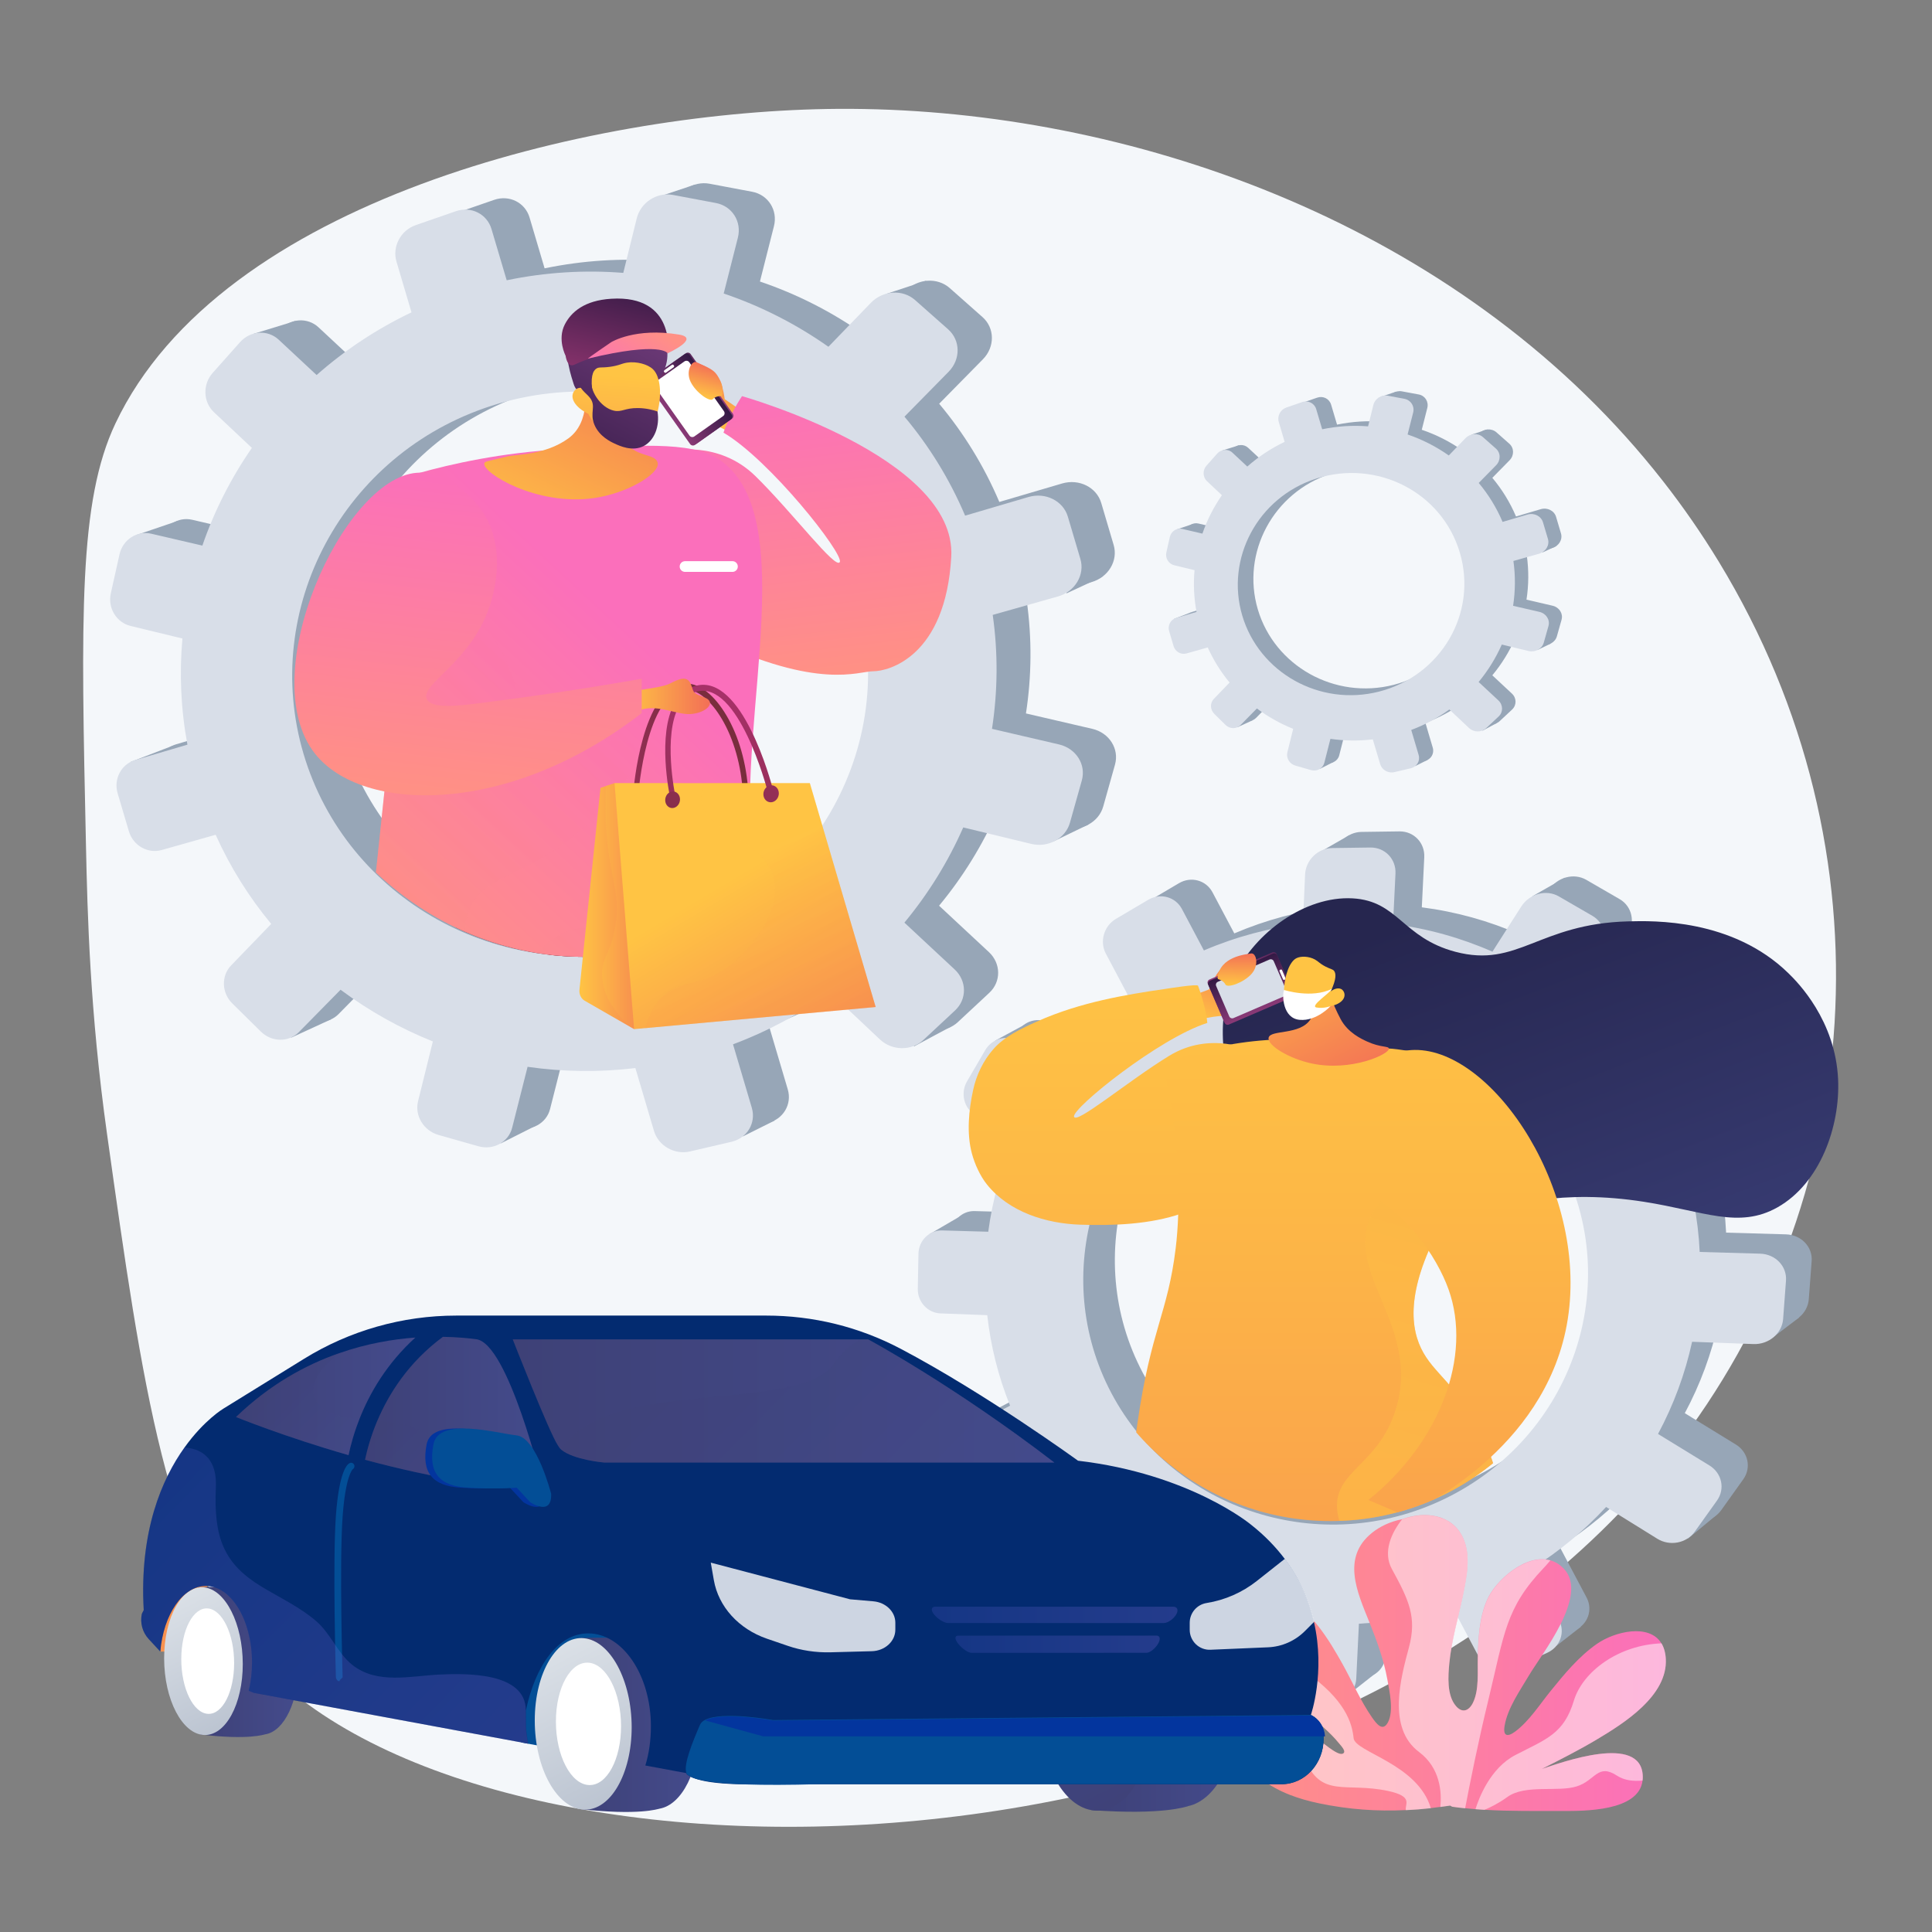 <?xml version="1.0" encoding="utf-8"?>
<!-- Generator: Adobe Illustrator 21.1.0, SVG Export Plug-In . SVG Version: 6.00 Build 0)  -->
<svg version="1.1" xmlns="http://www.w3.org/2000/svg" xmlns:xlink="http://www.w3.org/1999/xlink" x="0px" y="0px"
	 viewBox="0 0 3710 3710" enable-background="new 0 0 3710 3710" xml:space="preserve">
<rect x="0" y="0" width="3710" height="3710" fill="#808080" stroke="none"/>
<g id="Background">
</g>
<g id="Illustration">
	<g>
		<path fill="#F4F7FA" d="M3211.9,2787.7c-680.6,870.5-2274.3,884.5-2715.5,400.9c-176.1-193-222.6-524.4-290.9-1011.2
			c-32.9-234.3-37.6-423.2-40.4-552.8c-9.6-440.8-14.4-661.3,56.5-811.3C424.8,384.1,1131,217.1,1587.4,209.3
			c31.9-0.6,64-0.3,96.4,0.6c534.4,15.9,1137.5,238.4,1509.5,713.8c38.4,49,74.3,100.8,107.5,155.3
			C3640.3,1637.3,3583.2,2312.9,3211.9,2787.7z"/>
		<g>
			<g>
				<g>
					<path fill="#97A6B7" d="M1903,2762.7l31,58.5c11.7,22,38.5,30.9,60,19.8l83.4-42.9c34.8,48.5,75.5,91.2,120.6,127.7l-51.9,81.3
						c-13,20.4-6.5,48.1,14.5,61.9l56.2,36.7c21.2,13.9,49.2,8.6,62.5-11.8l54.2-83.2c53.3,25.2,110,43.4,168.4,54.2l-4.4,102.8
						c-1.1,24.8,18.9,46.6,44.7,48.6l68.9,5.4c26.1,2,48.2-16.6,49.4-41.7l5.1-104.9c59.1-3.4,118.6-14.4,177.1-33.7l51.3,96.8
						c12.2,23,41.7,32.8,65.9,21.8l64.8-29.6c24.5-11.2,34.4-39.2,22.1-62.5l-51.9-97.8c53.2-33.2,100.6-72.8,141.6-117.4l97.6,60.7
						c23.5,14.6,55.4,8.6,71.2-13.5l42.2-59.1c16-22.3,9.6-52.4-14.3-67l-97.9-60.1c29.7-55.3,51.5-114.4,64.8-175.6l116.8,4.4
						c29.1,1.1,54.4-20.2,56.5-47.6l5.5-73.1c2.1-27.6-20.1-50.7-49.4-51.5l-114.9-3.3c-2.9-62.8-14.9-125.7-36.6-187l100.7-51.8
						c26.4-13.6,37.4-44.5,24.4-69l-34.5-65.1c-13-24.5-44.9-33.1-71.1-19.2l-97.6,51.5c-37.5-54.7-82.2-102.2-132.3-142.2
						l57.4-88.1c15.9-24.4,9.3-55.6-14.8-69.5l-63.9-37c-23.9-13.9-56-5.2-71.6,19.2l-55,86.1c-60.2-26.5-124-44.2-189.4-52.6
						l4.7-96.1c1.4-27.8-20-50-47.6-49.7l-73,1c-27.3,0.4-50.3,23-51.5,50.5l-4,93.6c-63.9,7.8-127.4,24.6-188.7,50.8l-41.9-79
						c-12.4-23.3-41.2-31.1-64.4-17.4l-61.3,36.2c-22.9,13.5-31.5,43.1-19.3,66.2l41.4,78.1c-52.1,39.2-97.1,84.5-134.7,134.2
						l-73.8-45.3c-21.5-13.2-49.6-5.7-62.6,16.8l-34.6,59.3c-12.9,22.2-6.2,50.8,15,64l74,46c-24.3,56.6-40.7,116-48.8,176.6
						l-87.6-2.5c-24.5-0.7-44.7,19.2-45.2,44.4l-1.3,66.8c-0.5,25,18.8,46,43.2,46.9l89.2,3.4c6.4,58.2,20.8,116.1,43.5,172.4
						l-80.7,42.7C1899.1,2713.7,1891.3,2740.7,1903,2762.7z M2194.6,2636.4c-118.4-223.3-35.5-504.8,192.1-632.7
						c235.6-132.4,535-50.6,661.1,187.1c126.1,237.7,24.6,528.9-218.8,646.7C2593.9,2951.2,2313,2859.6,2194.6,2636.4z"/>
					<polygon fill="#97A6B7" points="2534.2,1636.4 2590.6,1604 2637.7,1645 					"/>
					<polygon fill="#97A6B7" points="1977.1,1962.5 1911.1,1998.3 1937.1,2047.1 					"/>
					<polygon fill="#97A6B7" points="1849.6,2332.2 1785,2369.9 1821.1,2398.1 					"/>
					<polygon fill="#97A6B7" points="1915.2,2706.2 1851.3,2746.8 1890.2,2767.6 					"/>
					<polygon fill="#97A6B7" points="2268.9,3105 2209.1,3148.6 2173.1,3099.9 					"/>
					<polygon fill="#97A6B7" points="2643,3212 2590.5,3253.4 2563.1,3212.9 					"/>
					<polygon fill="#97A6B7" points="2988.3,3160.9 3035.6,3124 2955.3,3081.1 					"/>
					<polygon fill="#97A6B7" points="3241.2,2954.8 3295.3,2910 3218.3,2878.1 					"/>
					<polygon fill="#97A6B7" points="3005.2,1685.3 2942.9,1720.9 2992.5,1753.8 					"/>
					<polygon fill="#97A6B7" points="3395.2,2115.7 3341.6,2155.1 3321,2105.1 					"/>
					<polygon fill="#97A6B7" points="3455,2529.9 3403.1,2569.3 3378.5,2534.1 					"/>
				</g>
				<path fill="#D8DEE8" d="M1840.4,2803l31.3,59c11.8,22.2,38.8,31.1,60.5,20l84.1-43.3c35.1,48.9,76.1,92,121.6,128.8l-52.4,82
					c-13.2,20.6-6.6,48.5,14.7,62.4l56.7,37c21.4,14,49.6,8.7,63-11.9l54.7-83.9c53.8,25.4,110.9,43.8,169.8,54.6l-4.5,103.6
					c-1.1,25,19.1,46.9,45.1,49l69.5,5.4c26.3,2,48.6-16.7,49.9-42l5.1-105.7c59.5-3.4,119.6-14.5,178.5-33.9l51.7,97.5
					c12.3,23.2,42,33.1,66.4,21.9l65.3-29.8c24.7-11.3,34.7-39.5,22.3-63l-52.3-98.6c53.6-33.5,101.4-73.4,142.8-118.3l98.4,61.1
					c23.7,14.7,55.9,8.7,71.8-13.6l42.6-59.6c16.1-22.5,9.7-52.8-14.4-67.6l-98.7-60.5c29.9-55.8,52-115.4,65.4-177l117.8,4.4
					c29.4,1.1,54.9-20.4,57-48l5.5-73.7c2.1-27.8-20.3-51.1-49.8-51.9l-115.9-3.3c-2.9-63.3-15-126.7-36.9-188.5l101.6-52.3
					c26.6-13.7,37.7-44.9,24.6-69.5l-34.8-65.6c-13.1-24.7-45.2-33.3-71.7-19.3l-98.4,52c-37.8-55.1-82.9-103-133.4-143.3l57.9-88.8
					c16-24.6,9.4-56-14.9-70.1l-64.4-37.3c-24.1-14-56.4-5.3-72.2,19.3l-55.4,86.8c-60.7-26.7-125-44.6-190.9-53l4.7-96.9
					c1.4-28-20.2-50.4-48-50.1l-73.6,1c-27.5,0.4-50.8,23.2-52,51l-4.1,94.4c-64.5,7.9-128.5,24.8-190.2,51.2l-42.2-79.6
					c-12.5-23.5-41.6-31.3-64.9-17.5l-61.8,36.5c-23.1,13.6-31.7,43.5-19.4,66.7l41.8,78.8c-52.5,39.5-97.9,85.2-135.8,135.3
					l-74.4-45.6c-21.7-13.3-50-5.7-63.2,16.9l-34.9,59.8c-13,22.4-6.3,51.2,15.2,64.5l74.7,46.4c-24.5,57-41.1,117-49.2,178
					l-88.4-2.5c-24.7-0.7-45.1,19.3-45.6,44.7l-1.3,67.3c-0.5,25.2,19,46.4,43.5,47.3l89.9,3.4c6.5,58.6,20.9,117.1,43.8,173.8
					l-81.4,43C1836.6,2753.6,1828.7,2780.8,1840.4,2803z M2134.4,2675.6c-119.4-225.1-35.8-508.9,193.7-637.9
					c237.6-133.5,539.4-51,666.6,188.6c127.1,239.6,24.8,533.2-220.7,652C2537,2993,2253.8,2900.7,2134.4,2675.6z"/>
			</g>
			<g>
				<defs>
					<path id="SVGID_1_" d="M3550.4,1598.6H2083.3l-266,519l33.4,370h213.9c30,244,238.1,433.3,490.4,433.3
						c252.3,0,460.4-189.3,490.4-433.3h505V1598.6z"/>
				</defs>
				<clipPath id="SVGID_2_">
					<use xlink:href="#SVGID_1_"  overflow="visible"/>
				</clipPath>
				<g clip-path="url(#SVGID_2_)">
					
						<linearGradient id="SVGID_3_" gradientUnits="userSpaceOnUse" x1="-1571.2" y1="3058.174" x2="-2095.035" y2="1727.728" gradientTransform="matrix(1 8.500000e-03 -8.500000e-03 1 4925.848 10.923)">
						<stop  offset="0" style="stop-color:#444B8C"/>
						<stop  offset="0.996" style="stop-color:#26264F"/>
					</linearGradient>
					<path fill="url(#SVGID_3_)" d="M3529.7,2072.7c-5.2-113.5-77.3-186.2-95.3-203.7c-107.5-105.1-259.4-101-308-99.7
						c-172.4,4.6-211.4,90.2-331.7,58.4c-101.9-27-109.7-97.8-197.4-102.6c-91.6-5-187.8,66.6-226.3,148.1
						c-74.2,157,41.6,401.6,206.8,475.4c171.6,76.7,264.5-90,579.2-40.8c114.8,18,182,52.6,256.4,10.6
						C3495,2272.3,3533.8,2163.2,3529.7,2072.7z"/>
					
						<linearGradient id="SVGID_4_" gradientUnits="userSpaceOnUse" x1="2858.068" y1="1756.113" x2="2875.412" y2="1607.901" gradientTransform="matrix(0.972 0.236 -0.236 0.972 -36.995 -409.516)">
						<stop  offset="0" style="stop-color:#FFC444"/>
						<stop  offset="0.996" style="stop-color:#F36F56"/>
					</linearGradient>
					<path fill="url(#SVGID_4_)" d="M2286.6,1913.2l35.2-13.2c0,0,13.5-38,33.5-47.3c20-9.3,68.9-12.7,68.7,10.4
						c-0.2,23.1-40.6,86.7-71.3,87.4c-30.6,0.6-64.6,11.7-64.6,11.7L2286.6,1913.2z"/>
					<g>
						
							<linearGradient id="SVGID_5_" gradientUnits="userSpaceOnUse" x1="3740.269" y1="-485.671" x2="3810.027" y2="-358.582" gradientTransform="matrix(0.396 0.918 -0.918 0.396 565.312 -1461.948)">
							<stop  offset="0" style="stop-color:#311944"/>
							<stop  offset="1" style="stop-color:#893976"/>
						</linearGradient>
						<path fill="url(#SVGID_5_)" d="M2479.5,1913c3.2-1.4,4.6-5.1,3.3-8.2l-31.3-72.6c-1.4-3.2-5.1-4.6-8.2-3.3l-120.7,52
							c-3.2,1.4-4.6,5.1-3.3,8.2l31.3,72.6c1.4,3.2,5.1,4.6,8.2,3.3L2479.5,1913z"/>
						<g>
							
								<linearGradient id="SVGID_6_" gradientUnits="userSpaceOnUse" x1="3767.832" y1="-356.76" x2="3859.458" y2="-356.76" gradientTransform="matrix(0.396 0.918 -0.918 0.396 565.312 -1461.948)">
								<stop  offset="0" style="stop-color:#311944"/>
								<stop  offset="1" style="stop-color:#893976"/>
							</linearGradient>
							<path fill="url(#SVGID_6_)" d="M2359.8,1967.4c-3.2,1.4-6.9-0.1-8.2-3.3l-31.3-72.6c-1.4-3.2,0.1-6.9,3.3-8.2l120.7-52
								c3.2-1.4,6.9,0.1,8.2,3.3l31.3,72.6c1.4,3.2-0.1,6.9-3.3,8.2L2359.8,1967.4z"/>
							<path fill="#D8DEE8" d="M2368.7,1955c-3.2,1.4-6.9-0.1-8.2-3.3l-25.1-58.2c-1.4-3.2,0.1-6.9,3.3-8.2l99.1-42.7
								c3.2-1.4,6.9,0.1,8.2,3.3l25.1,58.2c1.4,3.2-0.1,6.9-3.3,8.2L2368.7,1955z"/>
							<path fill="#FFFFFF" d="M2466.5,1881.5c-1.1,0.5-2.3,0-2.8-1.1l-6.6-15.3c-0.5-1.1,0-2.3,1.1-2.8l0.9-0.4
								c1.1-0.5,2.3,0,2.8,1.1l6.6,15.3c0.5,1.1,0,2.3-1.1,2.8L2466.5,1881.5z"/>
						</g>
					</g>
					<linearGradient id="SVGID_7_" gradientUnits="userSpaceOnUse" x1="2136.387" y1="912.762" x2="2136.387" y2="3728.681">
						<stop  offset="0" style="stop-color:#FCB148"/>
						<stop  offset="5.207239e-02" style="stop-color:#FDBA46"/>
						<stop  offset="0.142" style="stop-color:#FFC244"/>
						<stop  offset="0.318" style="stop-color:#FFC444"/>
						<stop  offset="0.485" style="stop-color:#FDB946"/>
						<stop  offset="0.775" style="stop-color:#F99C4D"/>
						<stop  offset="0.866" style="stop-color:#F8924F"/>
						<stop  offset="1" style="stop-color:#F8924F"/>
					</linearGradient>
					<path fill="url(#SVGID_7_)" d="M2403.4,2017.7c0,0-78.7-38.9-158.3,9.8c-79.5,48.7-179.3,132.9-182.7,116.7
						c-3.4-16.2,163.6-150.7,256-179.9c-3.2-33.1-17.8-71.4-17.8-71.4c-1.5-3.8-58.1,5.4-64.3,6.3c-19.4,2.7-38.8,5.8-58.1,9.1
						c-41,7.1-81.7,16-121.4,28.5c-22.5,7.1-44.7,15.4-66.2,25.1c-29.5,13.3-61.4,28-83.1,52.8c-19.3,22-32.7,49.8-38.8,78.4
						c-8.4,38.7-12.8,83.2-2.4,121.9c5.4,20.2,15.7,43,28.9,59.5c42.6,53.1,113.6,75,178.8,77.2c63.6,2.2,135-0.5,195.5-21.6
						c59.1-20.6,103.1-55.3,123-115.9c17.2-52.5,25.2-107.3,16.3-162.1C2408.4,2049.3,2405.7,2018.8,2403.4,2017.7z"/>
					
						<linearGradient id="SVGID_8_" gradientUnits="userSpaceOnUse" x1="3078.261" y1="4316.896" x2="3191.638" y2="4316.896" gradientTransform="matrix(-1 -8.500000e-03 -8.500000e-03 1 5463.041 15.66)">
						<stop  offset="0" style="stop-color:#444B8C"/>
						<stop  offset="0.996" style="stop-color:#26264F"/>
					</linearGradient>
					<path fill="url(#SVGID_8_)" d="M2339.2,4266.9c0,0,9.1,8.7,9,23.8c0,4.5-2.1,8.8-5.8,11.7c-8.1,6.3-26,18.6-53.8,29.9
						c-39.3,16-52.5,14.4-54.1,7.9c-1.6-6.5,18.7-24.2,36.1-39.6C2288,4285.2,2339.2,4266.9,2339.2,4266.9z"/>
					
						<linearGradient id="SVGID_9_" gradientUnits="userSpaceOnUse" x1="3119.549" y1="4368.78" x2="3090.428" y2="4182.616" gradientTransform="matrix(-1 -8.500000e-03 -8.500000e-03 1 5463.041 15.66)">
						<stop  offset="0" style="stop-color:#311944"/>
						<stop  offset="1" style="stop-color:#893976"/>
					</linearGradient>
					<path fill="url(#SVGID_9_)" d="M2352.2,4206c0,0-12.9,59.3-12,80.9c0,0-15.8,13.7-38-0.3c0,0,11.9-54.1,6.4-76.6L2352.2,4206z"
						/>
					
						<linearGradient id="SVGID_10_" gradientUnits="userSpaceOnUse" x1="2636.213" y1="4343.567" x2="2741.815" y2="4343.567" gradientTransform="matrix(-1 -8.500000e-03 -8.500000e-03 1 5463.041 15.66)">
						<stop  offset="0" style="stop-color:#444B8C"/>
						<stop  offset="0.996" style="stop-color:#26264F"/>
					</linearGradient>
					<path fill="url(#SVGID_10_)" d="M2777.8,4291c0,0,10.2,7.3,12.2,22.4c0.6,4.5-0.9,9-4.1,12.4c-7.1,7.3-23.2,22-49.1,37.1
						c-36.7,21.3-50,21.6-52.5,15.3c-2.5-6.3,15.2-26.6,30.3-44.2C2729.6,4316.2,2777.8,4291,2777.8,4291z"/>
					
						<linearGradient id="SVGID_11_" gradientUnits="userSpaceOnUse" x1="2656.633" y1="4372.482" x2="2653.514" y2="4200.878" gradientTransform="matrix(-1 -8.500000e-03 -8.500000e-03 1 5463.041 15.66)">
						<stop  offset="0" style="stop-color:#311944"/>
						<stop  offset="1" style="stop-color:#893976"/>
					</linearGradient>
					<path fill="url(#SVGID_11_)" d="M2796.6,4236.4c0,0-12.9,59.3-12,80.9c0,0-15.8,13.8-38-0.3c0,0,11.9-54.1,6.4-76.6
						L2796.6,4236.4z"/>
					
						<linearGradient id="SVGID_12_" gradientUnits="userSpaceOnUse" x1="2898.455" y1="4456.091" x2="3035.738" y2="3351.585" gradientTransform="matrix(-1 -8.500000e-03 -8.500000e-03 1 5463.041 15.66)">
						<stop  offset="0" style="stop-color:#40447E"/>
						<stop  offset="0.996" style="stop-color:#3C3B6B"/>
					</linearGradient>
					<path fill="url(#SVGID_12_)" d="M2208.3,2964.4c-5.3,178.2-4.4,369.5,5.5,572.1c12.5,253.1,37.3,487.8,68.9,701.6
						c11.9,3.4,28.2,6.7,47.8,6.6c13.8-0.1,25.7-1.8,35.4-3.9c5.6-25.2,14.4-63.5,25.9-110c20.8-84.3,25.7-95.6,32.3-124.5
						c27.1-120.2-6.8-154.6,10.7-278.7c3.8-27.2,5.4-24.8,42.9-155.6c46.8-163.1,70.5-244.7,81.7-307.2c30-167.7,45-251.6-1.6-303.7
						C2497,2893,2354.1,2902.3,2208.3,2964.4z"/>
					
						<linearGradient id="SVGID_13_" gradientUnits="userSpaceOnUse" x1="2897.244" y1="4455.94" x2="3034.528" y2="3351.435" gradientTransform="matrix(-1 -8.500000e-03 -8.500000e-03 1 5463.041 15.66)">
						<stop  offset="0" style="stop-color:#40447E"/>
						<stop  offset="0.996" style="stop-color:#3C3B6B"/>
					</linearGradient>
					<path opacity="0.3" fill="url(#SVGID_13_)" d="M2323.2,4136.5c20-55.2-14-83.6-13-179c0.8-82.3,26.5-92.4,34.9-184.8
						c7.7-84.8-10.8-109.1-15-187.3c-7.9-147.5,50.8-196.5,63-309.4c8.4-77.8-4.7-191.1-107.2-339.6
						c116.8-34.9,222.1-31.2,272.1,24.8c46.6,52.2,31.6,136,1.6,303.7c-11.2,62.5-34.8,144-81.7,307.2
						c-37.6,130.9-39.1,128.4-42.9,155.6c-17.5,124.1,16.4,158.4-10.7,278.7c-6.5,29-11.5,40.2-32.3,124.5
						c-11.5,46.6-20.3,84.9-25.9,110c-9.6,2.1-21.6,3.8-35.4,3.9c-19.5,0.1-35.9-3.2-47.8-6.6c-1.9-13.1-3.8-26.2-5.7-39.4
						C2296.9,4182.5,2313.9,4162.2,2323.2,4136.5z"/>
					
						<linearGradient id="SVGID_14_" gradientUnits="userSpaceOnUse" x1="2435.848" y1="3364.992" x2="2950.645" y2="3692.59" gradientTransform="matrix(-1 -8.500000e-03 -8.500000e-03 1 5463.041 15.66)">
						<stop  offset="0" style="stop-color:#40447E"/>
						<stop  offset="0.996" style="stop-color:#3C3B6B"/>
					</linearGradient>
					<path fill="url(#SVGID_14_)" d="M2399.8,2953.5c69.9,194.8,137.8,411.3,197.9,648c58.4,230.2,101,447,132.3,646.7
						c9.3,4.3,26.9,11.1,49.8,10.8c19.6-0.2,34.9-5.5,43.8-9.4c23.6-58.3,48.3-134.1,63.3-224.9c9.6-58.3,20.2-121.8,13.1-203.5
						c-9.4-108.6-39.1-126-52.1-233.4c-9.7-80.3,3.8-96,8-212.1c6.5-180.1,9.9-272.9-34.6-337.3
						C2725.8,2899.8,2446.2,2945.5,2399.8,2953.5z"/>
					<linearGradient id="SVGID_15_" gradientUnits="userSpaceOnUse" x1="2620.509" y1="825.422" x2="2620.509" y2="3816.166">
						<stop  offset="0" style="stop-color:#FCB148"/>
						<stop  offset="5.207239e-02" style="stop-color:#FDBA46"/>
						<stop  offset="0.142" style="stop-color:#FFC244"/>
						<stop  offset="0.318" style="stop-color:#FFC444"/>
						<stop  offset="0.485" style="stop-color:#FDB946"/>
						<stop  offset="0.775" style="stop-color:#F99C4D"/>
						<stop  offset="0.866" style="stop-color:#F8924F"/>
						<stop  offset="1" style="stop-color:#F8924F"/>
					</linearGradient>
					<path fill="url(#SVGID_15_)" d="M2979.3,3208.6c-57.7,33.5-113.8,43.9-158.3,48.8c-9.7,1.1-18.9,1.9-27.4,2.6
						c-86.6,7.4-100.7-11.2-246-23.5c-108.8-9.2-170.3-14.4-252.3-2.8c-113.5,16-149.5,47.8-176.6,25
						c-35.7-30,11.9-106.4,42.1-277.1c21-118.6,3.8-112.8,23.6-249.8c25.8-179.4,58-209.1,73.3-335.1c9.1-74.5,10-207.4-24-350.2
						c38.7-21.9,175-70.2,351.7-42.5c22.3,3.5,43.4,8.2,63.5,14c18.2-11.1,43.5,2.3,91.2,2.4c72,0.1,73,135.8,59.9,229.2
						c-6.6,47.4-16.9,83.9-23.3,86.2c-72.5,126.7-71.6,203.8-47.9,253.3c23.8,49.8,68.3,66.7,115.7,164.7
						c46.9,97.3,27,130.3,69.4,173c76.1,76.7,192.2,23.2,217.2,75.7C3155.5,3053.9,3068,3157.1,2979.3,3208.6z"/>
					<g>
						
							<linearGradient id="SVGID_16_" gradientUnits="userSpaceOnUse" x1="3017.266" y1="1780.051" x2="2845.506" y2="2106.917" gradientTransform="matrix(-1 -8.500000e-03 -8.500000e-03 1 5463.041 15.66)">
							<stop  offset="0" style="stop-color:#FFC444"/>
							<stop  offset="0.996" style="stop-color:#F36F56"/>
						</linearGradient>
						<path fill="url(#SVGID_16_)" d="M2551.5,1877.9c-5.6,15.1,6.7,48.5,22.8,78.9c14.1,26.6,40.5,38.4,51.1,43.3
							c25.6,11.7,41,8.4,41.7,13.3c1.4,10.7-72,44.8-147.6,28.9c-44.4-9.3-86.3-35.2-83.4-49.5c3.3-16,60.3-4.4,80.3-35.3
							c12.7-19.8,4.7-48.2-5.4-71C2525.7,1874.2,2536.6,1890.2,2551.5,1877.9z"/>
						<g>
							
								<linearGradient id="SVGID_17_" gradientUnits="userSpaceOnUse" x1="1828.68" y1="-396.406" x2="1772.657" y2="-514.198" gradientTransform="matrix(-1 -8.500000e-03 -8.500000e-03 1 5463.041 15.66)">
								<stop  offset="0" style="stop-color:#FFC444"/>
								<stop  offset="0.996" style="stop-color:#F36F56"/>
							</linearGradient>
							<path fill="url(#SVGID_17_)" d="M2553.8,1932.3c0,0-26.2,32-65.5,20.8c-35.1-10-25.1-99,0.8-112.9c8.6-4.6,24.3-4.1,35.9,2.3
								c6.9,3.8,8.8,7.6,20.2,13.5c10.5,5.5,13.9,4.8,16.7,8.5c3.5,4.7,4.9,14.9-6.5,39.2c8.1-6.2,16.8-7.4,22-3.2
								c0.8,0.7,3,3,3.9,6.1C2584.6,1917.7,2574.1,1928.8,2553.8,1932.3z"/>
						</g>
					</g>
					<g>
						<linearGradient id="SVGID_18_" gradientUnits="userSpaceOnUse" x1="3016.078" y1="2237.115" x2="1746.176" y2="6500.369">
							<stop  offset="0" style="stop-color:#FCB148"/>
							<stop  offset="5.207239e-02" style="stop-color:#FDBA46"/>
							<stop  offset="0.142" style="stop-color:#FFC244"/>
							<stop  offset="0.318" style="stop-color:#FFC444"/>
							<stop  offset="0.485" style="stop-color:#FDB946"/>
							<stop  offset="0.775" style="stop-color:#F99C4D"/>
							<stop  offset="0.866" style="stop-color:#F8924F"/>
							<stop  offset="1" style="stop-color:#F8924F"/>
						</linearGradient>
						<path opacity="0.5" fill="url(#SVGID_18_)" d="M2979.3,3208.6c-57.7,33.5-113.8,43.9-158.3,48.8c1.6-50.2-8.8-89-23.8-119.3
							c-62.9-126.9-222.4-139.2-229.6-240.3c-5.2-73.9,78.9-83.9,112.4-190.4c50.3-160.1-100.6-263-47.2-373
							c26.2-53.8,74.3-53.8,167.2-84.9c-6.6,47.4-16.9,83.9-23.3,86.2c-72.5,126.7-71.6,203.8-47.9,253.3
							c23.8,49.8,68.3,66.7,115.7,164.7c46.9,97.3,27,130.3,69.4,173c76.1,76.7,192.2,23.2,217.2,75.7
							C3155.5,3053.9,3068,3157.1,2979.3,3208.6z"/>
					</g>
					
						<linearGradient id="SVGID_19_" gradientUnits="userSpaceOnUse" x1="2975.36" y1="1920.185" x2="2982.652" y2="1857.864" gradientTransform="matrix(0.995 -9.890000e-02 9.890000e-02 0.995 -775.934 275.265)">
						<stop  offset="0" style="stop-color:#FFC444"/>
						<stop  offset="0.996" style="stop-color:#F36F56"/>
					</linearGradient>
					<path fill="url(#SVGID_19_)" d="M2338.9,1880.1c0,0,10.6,2.7,14.2,10.3s34.5-2.9,50-20s9.2-41.4-0.8-39.5s-59.6,5.6-64.3,46.8
						L2338.9,1880.1z"/>
					<path fill="#FFFFFF" d="M2465.7,1901c0,0,53.3,17.2,92-2.2c-1.9,6.8-43.6,33.4-29.6,35.9c14,2.5,26.8-2.6,26.8-2.6
						s-26.4,29.2-59.1,26.3C2463.1,1955.6,2461.8,1911.4,2465.7,1901z"/>
					<linearGradient id="SVGID_20_" gradientUnits="userSpaceOnUse" x1="2759.133" y1="825.402" x2="2759.133" y2="3816.17">
						<stop  offset="0" style="stop-color:#FCB148"/>
						<stop  offset="5.207239e-02" style="stop-color:#FDBA46"/>
						<stop  offset="0.142" style="stop-color:#FFC244"/>
						<stop  offset="0.318" style="stop-color:#FFC444"/>
						<stop  offset="0.485" style="stop-color:#FDB946"/>
						<stop  offset="0.775" style="stop-color:#F99C4D"/>
						<stop  offset="0.866" style="stop-color:#F8924F"/>
						<stop  offset="1" style="stop-color:#F8924F"/>
					</linearGradient>
					<path fill="url(#SVGID_20_)" d="M2627.7,2880.4c138.5-111.2,199.4-276.8,154-404.2c-21.9-61.5-84.9-160-186.3-198.9
						c-48.3-18.5-77.7-12.8-89-35.1c-28.8-56.6,93.5-224.5,210.1-226c151.7-2,339,277,292,528.9c-44.7,239.5-282,351.2-311.8,364.7
						C2673.8,2900,2650.8,2890.2,2627.7,2880.4z"/>
				</g>
			</g>
		</g>
		<g>
			<linearGradient id="SVGID_21_" gradientUnits="userSpaceOnUse" x1="2366.27" y1="3193.705" x2="3198.974" y2="3193.705">
				<stop  offset="0" style="stop-color:#FF9085"/>
				<stop  offset="1" style="stop-color:#FB6FBB"/>
			</linearGradient>
			<path fill="url(#SVGID_21_)" d="M3066,3340.5c-34.2,20.4-69.8,38.4-105.3,56.4c36.6-12,191.4-69.1,193.9,13.8
				c0.1,3,0,5.8-0.4,8.5c-7.3,59.5-112.9,58.5-154.2,58.4c-50.4-0.1-99.9,0.7-149.6-2.3c-5.7-0.3-11.4-0.7-17.2-1.2
				c-6.6-0.5-13.2-1.1-19.9-1.8c-8.3-0.8-16.5-1.8-24.8-3l-3.9-2.2c-6.3,1-12.6,1.9-18.9,2.7c-6.1,0.8-12.2,1.6-18.2,2.3
				c-16.1,1.8-32,3.1-47.9,3.8c-55.2,2.7-109.4-1.1-166.2-12.9c-38.7-8.1-77.5-21.1-109.1-45.4c-28-21.5-80.1-89.4-48.1-126.3
				c2-2.4,4.4-4.6,7.2-6.7c40.9-30.9,113.5,30.7,144.7,52.6c7.6,5.3,39,34,49.6,30.6c9.7-3.2-2.5-15.4-7-20.9
				c-34-41.6-83.5-67.6-117-109.8c-28.7-36.1-58.7-113.1-16.3-151.3c4.8-4.3,9.6-7.2,14.5-8.9c50.7-18.2,108.5,87.2,125.5,117.4
				c19.2,34.1,34.8,71.3,57.2,103.5c8.8,12.6,20.7,28.4,30.7,9.5c11.5-21.8,2.8-60.5-1.3-82.9c-7-37.9-20.2-74-34.6-109.7
				c-23.3-57.8-53.5-123.7,5.1-171.1c14.9-12.1,35.6-22.1,57.8-26.2h0c45-16.5,96.1-8.8,116.7,34.7c16.3,34.3,7.6,76,0.3,111.4
				c-9,43.4-21.9,85.7-26.2,130c-2.4,24.8-5.1,61.9,12.7,82.5c11.9,13.9,24.4,9.7,32.3-5.6c12.5-24.7,8.9-59.6,9.6-86.2
				c1-37.6,2.7-76.6,17.8-111.6c16.5-38.2,74.9-89.5,121.5-76.3c9.4,2.6,18.4,7.9,26.4,16.5c47.8,51-42.2,162.1-67.4,204.6
				c-17.1,28.9-41,62.7-46.7,96.6c-3.4,19.8,5.2,22.3,20.4,11c26.7-19.9,46.7-51.5,67.4-77.1c26.6-32.9,54.4-66.7,89.3-91.1
				c34.6-24.2,100.7-39.5,124-1.1c4.6,7.6,7.6,17.4,8.3,29.6C3202.8,3256.4,3118.1,3309.5,3066,3340.5z"/>
			<path opacity="0.5" fill="#FFFFFF" d="M2977.2,2996.4c-3.9,4.7-8.1,9.5-12.8,14.5c-73.4,77.2-75.3,125.5-106.2,253
				c-20,82.4-35.9,162.4-44.7,208.6c-8.3-0.8-16.5-1.8-24.8-3l-3.9-2.2c-6.3,1-12.6,1.9-18.9,2.7c2.8-28.1,0.1-75-41-105.7
				c-61.8-46.3-34.8-142.9-19.3-200.9c15.4-57.9,0-90.6-32.8-150.4c-18.2-33.3-0.1-70.6,19.6-95.4h0c45-16.5,96.1-8.8,116.7,34.7
				c16.3,34.3,7.6,76,0.3,111.4c-9,43.4-21.9,85.7-26.2,130c-2.4,24.8-5.1,61.9,12.7,82.5c11.9,13.9,24.4,9.7,32.3-5.6
				c12.5-24.7,8.9-59.6,9.6-86.2c1-37.6,2.7-76.6,17.8-111.6C2872.1,3034.5,2930.5,2983.3,2977.2,2996.4z"/>
			<path opacity="0.5" fill="#FFFFFF" d="M3066,3340.5c-34.2,20.4-69.8,38.4-105.3,56.4c36.6-12,191.4-69.1,193.9,13.8
				c0.1,3,0,5.8-0.4,8.5c-16.8,1.6-34.6,0-48.7-9.2c-37.7-24.6-41.3,8.7-77.5,20.3s-99.2-4.3-133.2,20.3
				c-16.9,12.2-32.7,20-44.3,24.8c-5.7-0.3-11.4-0.7-17.2-1.2c6.5-21,28.4-79.2,77-104.2c59.9-30.9,92.7-40.6,112-104.3
				c16.9-55.7,85.5-107,168.3-110c4.6,7.6,7.6,17.4,8.3,29.6C3202.8,3256.4,3118.1,3309.5,3066,3340.5z"/>
			<path opacity="0.5" fill="#FFFFFF" d="M2747.6,3472.3c-16.1,1.8-32,3.1-47.9,3.8c-2.5-11.4,15.6-26.3-34.5-37
				c-81.8-17.4-128.5,15.1-160-62.3c-23.7-58.2-82.2-96.1-128.9-85.4c2-2.4,4.4-4.6,7.2-6.7c40.9-30.9,113.5,30.7,144.7,52.6
				c7.6,5.3,39,34,49.6,30.6c9.7-3.2-2.5-15.4-7-20.9c-34-41.6-83.5-67.6-117-109.8c-28.7-36.1-58.7-113.1-16.3-151.3
				c4.8-4.3,9.6-7.2,14.5-8.9c-2.1,36.6,3.4,97.4,54.6,133.2c76.8,53.6,89.8,98.5,92.7,127.5
				C2602,3364.8,2722.4,3386.8,2747.6,3472.3z"/>
		</g>
		<g>
			
				<linearGradient id="SVGID_22_" gradientUnits="userSpaceOnUse" x1="6494.197" y1="3162.971" x2="6548.349" y2="3109.582" gradientTransform="matrix(-1 0 0 1 6905.218 0)">
				<stop  offset="0" style="stop-color:#FCB148"/>
				<stop  offset="5.207239e-02" style="stop-color:#FDBA46"/>
				<stop  offset="0.142" style="stop-color:#FFC244"/>
				<stop  offset="0.318" style="stop-color:#FFC444"/>
				<stop  offset="0.485" style="stop-color:#FDB946"/>
				<stop  offset="0.775" style="stop-color:#F99C4D"/>
				<stop  offset="0.866" style="stop-color:#F8924F"/>
				<stop  offset="1" style="stop-color:#F8924F"/>
			</linearGradient>
			<path fill="url(#SVGID_22_)" d="M307.9,3171.5H349l51-129.6C400,3041.9,306.5,3048.4,307.9,3171.5z"/>
			<path fill="#034E96" d="M1269,3395.7l-268-49.7c0,0-24.3-206.9,95.5-226.5C1216.3,3099.8,1280.6,3260.1,1269,3395.7z"/>
			<g>
				
					<linearGradient id="SVGID_23_" gradientUnits="userSpaceOnUse" x1="5562.562" y1="3312.21" x2="5797.471" y2="3312.21" gradientTransform="matrix(-1 0 0 1 6905.218 0)">
					<stop  offset="0" style="stop-color:#444B8C"/>
					<stop  offset="0.996" style="stop-color:#3E4177"/>
				</linearGradient>
				<path fill="url(#SVGID_23_)" d="M1255.8,3152.3C1255.8,3152.3,1255.9,3152.3,1255.8,3152.3c8.5,0.8,16.1,4.1,23.7,8.8
					c7.3,3.7,16.2,8.1,16.2,13.7v0.1c28.2,29.4,46.8,83.6,46.9,144.4c0.1,80.9-32.8,146.3-76.2,153.9c0,0,0.1,0,0.1,0
					c-2.9,0.4-39.3,13.6-154,0.6c-3-49.2-4.8-328-4.8-328S1199.4,3141.1,1255.8,3152.3z"/>
				<g>
					
						<linearGradient id="SVGID_24_" gradientUnits="userSpaceOnUse" x1="5931.316" y1="3024.093" x2="5692.137" y2="3492.992" gradientTransform="matrix(-1 0 0 1 6905.218 0)">
						<stop  offset="0" style="stop-color:#EBEFF2"/>
						<stop  offset="0.995" style="stop-color:#B7C0CE"/>
					</linearGradient>
					<path fill="url(#SVGID_24_)" d="M1026.9,3303.8c0,92.6,42.8,169.2,94.8,171.2c50.9,1.9,91.4-69.1,91.3-158.5
						c-0.1-89.3-40.7-165.6-91.5-170.6C1069.7,3140.7,1026.9,3211.4,1026.9,3303.8z"/>
					<path fill="#FFFFFF" d="M1067.5,3305.9c0,65.7,28.6,120.3,63.4,121.9c34.3,1.6,61.8-49.2,61.7-113.3
						c-0.1-64.1-27.6-118.5-61.9-121.6C1096,3189.7,1067.5,3240.3,1067.5,3305.9z"/>
				</g>
			</g>
			<g>
				
					<linearGradient id="SVGID_25_" gradientUnits="userSpaceOnUse" x1="6332.059" y1="3191.505" x2="6524.328" y2="3191.505" gradientTransform="matrix(-1 0 0 1 6905.218 0)">
					<stop  offset="0" style="stop-color:#444B8C"/>
					<stop  offset="0.996" style="stop-color:#3E4177"/>
				</linearGradient>
				<path fill="url(#SVGID_25_)" d="M500.9,3053.8C500.9,3053.8,500.9,3053.8,500.9,3053.8c6.9,0.7,14.9,3.5,21.1,7.6
					c5.9,3.2,4.4,7,14.9,11.8v0.1c17.6,25.3,36.2,72,36.3,124.4c0.1,69.7-27.5,126-62.7,132.5c0,0-0.4,0-0.4,0
					c-2.4,0.4-32.1,11.7-125.1,0.5c-2.5-42.4-4-282.6-4-282.6S455.1,3044.1,500.9,3053.8z"/>
				<g>
					
						<linearGradient id="SVGID_26_" gradientUnits="userSpaceOnUse" x1="6639.731" y1="2944.526" x2="6434.709" y2="3346.461" gradientTransform="matrix(-1 0 0 1 6905.218 0)">
						<stop  offset="0" style="stop-color:#EBEFF2"/>
						<stop  offset="0.995" style="stop-color:#B7C0CE"/>
					</linearGradient>
					<path fill="url(#SVGID_26_)" d="M315.2,3184.3c0,79.7,34.8,145.8,76.9,147.4c41.3,1.6,74.2-59.5,74.1-136.5
						c-0.1-76.9-33-142.6-74.2-147C349.9,3043.8,315.2,3104.6,315.2,3184.3z"/>
					<path fill="#FFFFFF" d="M348.1,3186.1c0,56.6,23.2,103.6,51.4,105c27.9,1.4,50.1-42.4,50.1-97.6c0-55.2-22.4-102.1-50.2-104.8
						C371.2,3086,348.1,3129.6,348.1,3186.1z"/>
				</g>
			</g>
			<g>
				
					<linearGradient id="SVGID_27_" gradientUnits="userSpaceOnUse" x1="4528.528" y1="3282.414" x2="4814.699" y2="3282.414" gradientTransform="matrix(-1 0 0 1 6905.218 0)">
					<stop  offset="0" style="stop-color:#444B8C"/>
					<stop  offset="0.996" style="stop-color:#3E4177"/>
				</linearGradient>
				<path fill="url(#SVGID_27_)" d="M2269.2,3087.2c0,0,0.1,0,0.1,0c10.4,0,18.3,5.2,27.8,9.9c9.2,3.5,15.1,10.6,18.6,16.6v0.1
					c38.8,31.5,61,94.6,61,167.2c0,96.7-41.2,176.3-95.6,187.3c0,0,0.5,0.1,0.5,0.1c-3.6,0.6-48.3,17.6-185.7,7.5
					c-3.5-56.1-5.4-376.9-5.4-376.9S2200,3080.2,2269.2,3087.2z"/>
				<g>
					
						<linearGradient id="SVGID_28_" gradientUnits="userSpaceOnUse" x1="4964.229" y1="2963.262" x2="4692.652" y2="3495.675" gradientTransform="matrix(-1 0 0 1 6905.218 0)">
						<stop  offset="0" style="stop-color:#444B8C"/>
						<stop  offset="0.996" style="stop-color:#3E4177"/>
					</linearGradient>
					<ellipse fill="url(#SVGID_28_)" cx="2106.8" cy="3288.3" rx="109.5" ry="188.6"/>
					
						<linearGradient id="SVGID_29_" gradientUnits="userSpaceOnUse" x1="4713.658" y1="3287.526" x2="4861.456" y2="3287.526" gradientTransform="matrix(-1 0 0 1 6905.218 0)">
						<stop  offset="0" style="stop-color:#444B8C"/>
						<stop  offset="0.996" style="stop-color:#3E4177"/>
					</linearGradient>
					<ellipse fill="url(#SVGID_29_)" cx="2117.7" cy="3287.5" rx="73.9" ry="134.8"/>
				</g>
			</g>
			<path fill="#032B70" d="M272.4,3098.9c-3.8,17.3,1.1,35.5,13.1,48.5l22.3,24.1c6.1-71.2,43-126,87.6-126
				c48.8,0,88.5,65.8,88.5,146.9c0,19.2-2.2,37.6-6.3,54.4l9.8,4l526.8,97.6c-1.4-10.9-4.1-22.1-4.1-33.5c0-10.3-0.2-20.4-0.2-30.3
				c0-0.1,0-0.1,0-0.1c17.6-84,60.6-147.9,119.6-147.9c66,0,120.4,79.9,120.4,178.4c0,26.9-3.6,52.4-10.7,75.3l78.8,14.6
				c0.1,0.1,0.3,1.7,0.5,1.9c2.5,2.7,21.5,19.5,114.6,19.5h1027.4c46.5,0,81.2-40.6,81.2-87v-3.8c0-17.8-8.6-34.1-24.5-42.1
				c0,0,28.4-81.5,5.9-179c-9-38.9-25.6-80.4-55.6-120.3c-17.4-23.1-38.9-45.7-66-66.9c0,0-116.9-97-331.4-122.2
				c0,0-177.8-129.2-340.5-214.9c-80.2-42.3-168.1-63.8-258.8-63.8H876c-103.2,0-204.5,28.8-292.3,83.1l-154.9,95.7
				c0,0-37,22-74.7,74.8c-42.9,60-86.7,159.8-78.1,311.9L272.4,3098.9L272.4,3098.9z"/>
			<path fill="#034E96" d="M1318.2,3404.7c0.1,0.1,0.2,1.7,0.4,1.9c7.2,4.5,16.2,26.5,254.5,19.5h887.3c46.5,0,81.2-40.6,81.2-87
				v-3.8c0-1,1.4-2,1.4-3.1c-1-16.6-10.1-31.5-25.1-39l-1033.2,9.8c0,0-97.4-17.7-130.9-0.3c-4.7,2.5-8,5.6-9.7,9.6
				C1330.1,3344.6,1311.7,3389.6,1318.2,3404.7z"/>
			<g opacity="0.8">
				<path fill="#FFFFFF" d="M2284.6,3116.2v13.5c0,10.5,4.3,20.4,11.8,27.7c7.5,7.2,17.7,11.1,28.1,10.6l110.5-4.7
					c26.5-1.1,51.7-12.2,70.5-30.9l18.2-18.2c-9-38.9-26-80.4-56-120.3c-0.4,0.1-0.8,0.1-1.2,0.1l-53,41.9
					c-28.1,22.2-61.4,36.8-96.7,42.4C2298.3,3081.3,2284.6,3097.4,2284.6,3116.2z"/>
			</g>
			<g opacity="0.2">
				
					<linearGradient id="SVGID_30_" gradientUnits="userSpaceOnUse" x1="4644.059" y1="3100.895" x2="5115.891" y2="3100.895" gradientTransform="matrix(-1 0 0 1 6905.218 0)">
					<stop  offset="0" style="stop-color:#AA80F9"/>
					<stop  offset="0.996" style="stop-color:#6165D7"/>
				</linearGradient>
				<path fill="url(#SVGID_30_)" d="M1794.1,3100.8c7.3,8.7,19.4,15.9,26.9,15.9c138,0,275.9,0,413.7,0c7.5,0,18.1-7.1,23.6-15.8
					l0,0c5.4-8.7,2.9-15.6-5.5-15.6c-151.9,0-304,0-456.3,0C1788,3085.2,1786.8,3092.1,1794.1,3100.8L1794.1,3100.8z"/>
				
					<linearGradient id="SVGID_31_" gradientUnits="userSpaceOnUse" x1="4678.179" y1="3157.368" x2="5070.408" y2="3157.368" gradientTransform="matrix(-1 0 0 1 6905.218 0)">
					<stop  offset="0" style="stop-color:#AA80F9"/>
					<stop  offset="0.996" style="stop-color:#6165D7"/>
				</linearGradient>
				<path fill="url(#SVGID_31_)" d="M1840.7,3157.3c7.7,9.1,18.8,16.7,25,16.6c112.2,0,224.2-0.1,336.2-0.1
					c6.1,0,15.7-7.5,21.5-16.6l0,0c5.7-9.1,4.5-16.4-2.5-16.4c-126.9,0-253.8,0.1-381,0.1
					C1832.8,3140.9,1833.1,3148.2,1840.7,3157.3C1840.7,3157.3,1840.7,3157.3,1840.7,3157.3z"/>
			</g>
			<path opacity="0.8" fill="#FFFFFF" d="M1674,3170.8c25.2-0.6,45.3-18.9,45.3-41.2V3116c0-21.2-18.3-38.9-42.1-41l-44.9-3.9
				l-267.4-70.4l5.9,33.7c8.9,50.9,47.8,93.8,102,112.4l39.7,13.6c26.1,9,54.1,13.2,82.1,12.5L1674,3170.8z"/>
			<path fill="#03359E" d="M1354,3303.7l111.5,30.6h1078.9c-1-17.6-10.9-32.5-25.9-40.1l-1033.5,9.8
				C1485.1,3304,1387.4,3286.2,1354,3303.7z"/>
			<g>
				<path fill="#034E96" d="M651.4,3228.4c0.1,0,0.1,0,0.2,0c3.6-7.1,6.4-4.9,6.3-8.5c-0.1-2.2-6.4-219.3,0-307.4
					c5.5-76.3,18.3-90.1,19.4-91.1c2.8-1.6,4.1-5.2,2.9-8.3c-1.3-3.3-5.1-5.1-8.4-3.7c-4.7,1.9-20.5,14.7-26.8,101.4
					c-6.4,88.7-0.1,307.4,0,309.5C645,3223.9,647.9,3228.4,651.4,3228.4z"/>
			</g>
			
				<linearGradient id="SVGID_32_" gradientUnits="userSpaceOnUse" x1="6000.023" y1="3458.997" x2="6619.13" y2="2848.609" gradientTransform="matrix(-1 0 0 1 6905.218 0)">
				<stop  offset="0" style="stop-color:#AA80F9"/>
				<stop  offset="0.996" style="stop-color:#6165D7"/>
			</linearGradient>
			<path opacity="0.2" fill="url(#SVGID_32_)" d="M272.4,3098.9l3.6-7.3c-8.6-152.2,35.1-251.9,78-311.9c27,1.6,63.2,15,60.5,76.4
				c-4.3,96.9,15.1,147,88.7,191.3c35,21,73.3,39.1,104.3,65.9c27.7,24.1,40.6,61,68.8,83.6c47.7,38.2,112.5,21.3,168,18.7
				c50.6-2.3,165.4-4.7,165.4,68.9c0,0.1,0,0.1,0,0.1c0,9.9,0.2,20,0.2,30.3c0,11.4,2.7,22.7,4.2,33.5l-526.8-97.6l-9.8-4
				c4.1-16.8,6.3-35.2,6.3-54.4c0-81.1-39.7-146.9-88.5-146.9c-44.6,0-81.5,54.8-87.6,126l-22.3-24.2
				C273.5,3134.4,268.6,3116.3,272.4,3098.9z"/>
			<g>
				<g>
					
						<linearGradient id="SVGID_33_" gradientUnits="userSpaceOnUse" x1="4880.622" y1="2690.186" x2="5920.657" y2="2690.186" gradientTransform="matrix(-1 0 0 1 6905.218 0)">
						<stop  offset="0" style="stop-color:#444B8C"/>
						<stop  offset="0.996" style="stop-color:#3E4177"/>
					</linearGradient>
					<path fill="url(#SVGID_33_)" d="M984.6,2572c0,0,69.4,177.5,86.6,203.5c1.6,2.4,3.7,6,6.2,8.1c24,20,82.7,24.9,82.7,24.9h864.5
						c-192.9-148.2-357.5-236.5-357.5-236.5H984.6z"/>
					<g>
						
							<linearGradient id="SVGID_34_" gradientUnits="userSpaceOnUse" x1="6107.665" y1="2681.405" x2="6452.049" y2="2681.405" gradientTransform="matrix(-1 0 0 1 6905.218 0)">
							<stop  offset="0" style="stop-color:#444B8C"/>
							<stop  offset="0.996" style="stop-color:#3E4177"/>
						</linearGradient>
						<path fill="url(#SVGID_34_)" d="M453.2,2721.1c0,0,92.2,37.7,216.1,73.2c4-19.1,10.5-43.1,21-69.5
							c19.2-48.8,51.9-106,107.3-156.3c-42.8,3.1-93,11.4-145.9,29.9C586.7,2621,517.7,2658.9,453.2,2721.1z"/>
						
							<linearGradient id="SVGID_35_" gradientUnits="userSpaceOnUse" x1="5862.154" y1="2711.526" x2="6204.197" y2="2711.526" gradientTransform="matrix(-1 0 0 1 6905.218 0)">
							<stop  offset="0" style="stop-color:#444B8C"/>
							<stop  offset="0.996" style="stop-color:#3E4177"/>
						</linearGradient>
						<path fill="url(#SVGID_35_)" d="M701,2803.2c61.8,16.7,129.6,32.2,197,42.1c38.4,5.6,76.5,9.4,113.2,10.5
							c10.7,0.3,21.4,0.5,31.9,0.3c0,0,0-0.1-0.1-0.1c-1.6-6.9-67.3-276.3-128.3-284.3c-14-1.8-36.2-4.2-64.2-4.6
							c-65.8,48.7-103.9,109.2-125.8,160.9C712.5,2757,705.2,2783.3,701,2803.2z"/>
					</g>
				</g>
				
					<linearGradient id="SVGID_36_" gradientUnits="userSpaceOnUse" x1="5107.818" y1="3038.863" x2="5602.809" y2="2550.844" gradientTransform="matrix(-1 0 0 1 6905.218 0)">
					<stop  offset="0" style="stop-color:#444B8C"/>
					<stop  offset="0.996" style="stop-color:#3E4177"/>
				</linearGradient>
				<path opacity="0.3" fill="url(#SVGID_36_)" d="M1077.4,2783.4c24,20,82.7,25,82.7,25h864.5
					c-192.9-148.2-357.5-236.5-357.5-236.5h-12.2c-19.1,7.1-37.8,24.1-54.4,47.7C1533.6,2715,1164,2642.7,1077.4,2783.4z"/>
				
					<linearGradient id="SVGID_37_" gradientUnits="userSpaceOnUse" x1="5869.907" y1="2863.864" x2="5886.222" y2="2847.779" gradientTransform="matrix(-1 0 0 1 6905.218 0)">
					<stop  offset="0" style="stop-color:#444B8C"/>
					<stop  offset="0.996" style="stop-color:#3E4177"/>
				</linearGradient>
				<path opacity="0.3" fill="url(#SVGID_37_)" d="M1011.2,2855.7c10.7,0.3,21.4,0.5,31.9,0.3c0,0,0-0.1-0.1-0.1
					C1034.4,2855.8,1023.6,2855.7,1011.2,2855.7z"/>
				
					<linearGradient id="SVGID_38_" gradientUnits="userSpaceOnUse" x1="6040.038" y1="2878.475" x2="6186.505" y2="2734.071" gradientTransform="matrix(-1 0 0 1 6905.218 0)">
					<stop  offset="0" style="stop-color:#444B8C"/>
					<stop  offset="0.996" style="stop-color:#3E4177"/>
				</linearGradient>
				<path opacity="0.3" fill="url(#SVGID_38_)" d="M724.7,2727.9c-12.3,29.1-19.5,55.3-23.7,75.2c61.8,16.7,129.6,32.2,197,42.1
					c-9.5-9.4-18.3-21.3-25.9-36.2C838.6,2744.3,779.5,2733.2,724.7,2727.9z"/>
				
					<linearGradient id="SVGID_39_" gradientUnits="userSpaceOnUse" x1="6226.27" y1="2784.53" x2="6372.462" y2="2640.397" gradientTransform="matrix(-1 0 0 1 6905.218 0)">
					<stop  offset="0" style="stop-color:#444B8C"/>
					<stop  offset="0.996" style="stop-color:#3E4177"/>
				</linearGradient>
				<path opacity="0.3" fill="url(#SVGID_39_)" d="M453.2,2721.1c0,0,92.2,37.7,216.1,73.2c4-19.1,10.5-43.1,21-69.5
					c-33-3.3-61.6-8.5-77.9-28.1c-28.6-34.6,6.9-73.3,39.2-98.3C586.7,2621,517.7,2658.9,453.2,2721.1z"/>
			</g>
			<g>
				<path fill="#03359E" d="M1045.4,2868.7c0,0-27.4-108-66.3-112.3c-38.9-4.3-149.8-36-159.9,17.3c-10.1,53.3,10.1,79.9,66.3,83.1
					c56.2,3.3,93.6,0,93.6,0l25.9,27.8C1005.1,2884.5,1046.9,2913.3,1045.4,2868.7z"/>
				<path fill="#034E96" d="M1058.4,2868.7c0,0-27.4-108-66.2-112.3c-38.9-4.3-149.8-36-159.9,17.3c-10.1,53.3,10.1,79.9,66.3,83.1
					c56.2,3.3,93.6,0,93.6,0l25.9,27.8C1018.1,2884.5,1059.8,2913.3,1058.4,2868.7z"/>
			</g>
		</g>
		<g>
			<g>
				<path fill="#97A6B7" d="M2276.1,1199.8l8.4,28.4c3.2,10.7,14.2,17,24.6,14l40.4-11.4c11,24.4,25.1,46.8,41.6,66.8l-30,31.1
					c-7.5,7.8-7.1,20.5,0.9,28.5l21.4,21.1c8.1,8,20.8,8.2,28.5,0.4l31.2-31.7c21.2,15.8,44.4,28.8,69.2,38.8l-11.1,44.8
					c-2.7,10.8,4.2,22.1,15.3,25.3l29.8,8.5c11.3,3.2,22.7-3,25.4-13.9l11.6-45.6c26.2,3.8,53.4,4.2,80.8,1l13.9,47.1
					c3.3,11.2,15.4,18.1,27,15.4l31.1-7.2c11.8-2.7,18.6-14.1,15.2-25.5l-14.1-47.6c26.3-9.9,50.7-23,72.6-39l37.5,35.3
					c9,8.5,23.6,8.7,32.5,0.4l23.8-22.2c9-8.4,8.9-22.2-0.3-30.7l-37.6-35.1c18-21.7,32.8-45.7,44.1-71.4l50.9,12.3
					c12.7,3.1,25.7-4,29-15.9l8.9-31.6c3.4-11.9-4.3-24-17.1-27l-50.2-11.7c4.3-27.8,4.6-56.5,0.5-85.4l48.9-13.8
					c12.8-3.6,20.4-16.2,16.8-28.1l-9.4-31.7c-3.5-11.9-16.8-18.5-29.5-14.7l-47.4,14c-11.6-27.3-27-52.2-45.5-74.2l33-33.6
					c9.2-9.3,9-23.6-0.3-31.9l-24.8-21.9c-9.3-8.2-24.1-7.3-33.1,2.1l-31.8,32.9c-24.1-17-50.5-30.4-78.5-39.9l10.6-41.8
					c3.1-12.1-4.3-23.8-16.5-26l-32.2-6c-12-2.3-24.2,5.6-27.1,17.6l-10.1,40.8c-28.8-2.3-58.2-0.5-87.4,5.5l-11.4-38.4
					c-3.4-11.3-15.3-17.3-26.7-13.4l-30.1,10.4c-11.3,3.9-17.7,16.1-14.3,27.3l11.3,38c-26.4,12.6-50.2,28.5-71.1,47l-28.4-26.4
					c-8.3-7.7-21.3-6.9-29,1.8l-20.5,23c-7.7,8.6-7.2,21.8,0.9,29.5l28.4,26.8c-15.7,22.7-28.2,47.3-37.1,73.2l-38.3-8.9
					c-10.7-2.5-21.4,4.4-23.8,15.5l-6.5,29.2c-2.4,10.9,4.2,21.9,14.8,24.5l38.9,9.4c-2.3,26.1-1.2,52.8,3.8,79.6l-39.3,11.6
					C2278.8,1178,2273,1189.1,2276.1,1199.8z M2415.4,1170.3c-32.2-108.6,29.3-224.9,140.6-260.8c115.3-37.2,239.5,25.3,273.7,141
					c34.2,115.6-36.2,234.5-153.6,264.6C2562.8,1344,2447.6,1278.8,2415.4,1170.3z"/>
				<polygon fill="#97A6B7" points="2653.5,761.3 2681.2,752 2698.2,774.2 				"/>
				<polygon fill="#97A6B7" points="2379.8,854.9 2347.7,864.8 2354.7,888.6 				"/>
				<polygon fill="#97A6B7" points="2291,1006 2259.2,1016.8 2272.6,1032.4 				"/>
				<polygon fill="#97A6B7" points="2286.5,1176.1 2254.8,1188.3 2270.1,1200.9 				"/>
				<polygon fill="#97A6B7" points="2406.4,1382.7 2376.3,1396.5 2364.8,1372 				"/>
				<polygon fill="#97A6B7" points="2561.2,1463 2534.5,1476.5 2526.1,1456.3 				"/>
				<polygon fill="#97A6B7" points="2717.4,1471.2 2741.5,1459.2 2710,1433.2 				"/>
				<polygon fill="#97A6B7" points="2846.8,1403.2 2874.6,1388.3 2843.6,1367.4 				"/>
				<polygon fill="#97A6B7" points="2856.1,824.6 2825.5,834.7 2844.4,853.6 				"/>
				<polygon fill="#97A6B7" points="2989.1,1048.3 2962,1060.9 2957.4,1037.1 				"/>
				<polygon fill="#97A6B7" points="2978.5,1235.6 2952.2,1248.3 2944.5,1230.6 				"/>
			</g>
			<path fill="#D8DEE8" d="M2245.1,1212l8.5,28.7c3.2,10.8,14.3,17.1,24.8,14.1l40.8-11.5c11.1,24.6,25.3,47.2,42,67.4l-30.3,31.4
				c-7.6,7.9-7.2,20.7,0.9,28.7l21.6,21.3c8.1,8,21,8.2,28.7,0.4l31.5-32c21.4,15.9,44.8,29.1,69.7,39.1l-11.2,45.1
				c-2.7,10.9,4.2,22.3,15.4,25.5l30,8.6c11.4,3.2,22.8-3,25.6-14l11.7-46c26.5,3.8,53.8,4.3,81.4,1l14.1,47.4
				c3.3,11.3,15.5,18.3,27.2,15.5l31.3-7.3c11.9-2.8,18.8-14.3,15.4-25.7l-14.2-48c26.5-9.9,51.1-23.2,73.2-39.3l37.8,35.6
				c9.1,8.6,23.8,8.8,32.7,0.4l24-22.4c9.1-8.5,8.9-22.3-0.3-31l-38-35.4c18.1-21.8,33.1-46.1,44.5-71.9l51.3,12.4
				c12.8,3.1,25.9-4.1,29.3-16l9-31.9c3.4-12-4.4-24.2-17.3-27.2l-50.6-11.7c4.3-28.1,4.7-57,0.6-86.1l49.3-13.9
				c12.9-3.7,20.5-16.4,17-28.4l-9.5-31.9c-3.6-12-16.9-18.7-29.8-14.9l-47.8,14.1c-11.7-27.6-27.2-52.6-45.8-74.8l33.3-33.9
				c9.2-9.4,9.1-23.8-0.3-32.1l-25-22.1c-9.4-8.3-24.3-7.3-33.4,2.1l-32.1,33.2c-24.3-17.1-51-30.7-79.1-40.3l10.7-42.1
				c3.1-12.2-4.4-23.9-16.6-26.3l-32.4-6.1c-12.1-2.3-24.4,5.7-27.4,17.8l-10.2,41.1c-29-2.3-58.6-0.5-88.1,5.6l-11.5-38.7
				c-3.4-11.4-15.5-17.4-27-13.5l-30.4,10.5c-11.3,3.9-17.8,16.3-14.5,27.6l11.3,38.3c-26.6,12.7-50.6,28.7-71.7,47.4l-28.6-26.7
				c-8.3-7.8-21.4-6.9-29.2,1.8l-20.6,23.2c-7.7,8.7-7.3,22,0.9,29.7l28.7,27c-15.8,22.9-28.4,47.7-37.4,73.8l-38.6-9
				c-10.8-2.5-21.5,4.5-24,15.6l-6.6,29.4c-2.5,11,4.2,22.1,14.9,24.7l39.2,9.5c-2.4,26.3-1.2,53.3,3.8,80.2l-39.6,11.7
				C2247.8,1189.9,2241.9,1201.2,2245.1,1212z M2385.5,1182.1c-32.4-109.5,29.5-226.7,141.8-263c116.2-37.5,241.5,25.5,276,142.1
				c34.5,116.5-36.5,236.4-154.9,266.8C2534.1,1357.3,2418,1291.6,2385.5,1182.1z"/>
		</g>
		<g>
			<g>
				<g>
					<path fill="#97A6B7" d="M304.9,1492.5l21.4,72.3c8.1,27.2,36,43.2,62.5,35.7l102.8-29.1c27.9,62,63.7,118.9,105.8,169.8
						l-76.4,79.1c-19.2,19.9-18.2,52.2,2.3,72.4l54.5,53.7c20.5,20.3,53,20.7,72.4,0.9l79.3-80.6c53.8,40.1,113,73.3,175.8,98.5
						L877.1,2079c-6.8,27.5,10.6,56.2,38.9,64.3l75.7,21.6c28.6,8.2,57.6-7.6,64.6-35.3l29.4-115.9c66.7,9.6,135.6,10.7,205.3,2.4
						l35.4,119.6c8.4,28.5,39.1,46,68.6,39.2l79-18.4c29.9-6.9,47.3-35.9,38.7-64.7l-35.8-120.9c66.9-25.1,128.7-58.6,184.6-99
						l95.3,89.8c23,21.6,59.9,22.2,82.5,1.1l60.5-56.4c22.9-21.3,22.5-56.3-0.8-78.1l-95.7-89.1c45.6-55,83.4-116.1,112-181.4
						l129.4,31.3c32.3,7.8,65.3-10.2,73.8-40.4l22.6-80.4c8.5-30.3-11-61.1-43.5-68.7l-127.5-29.6c10.9-70.7,11.8-143.7,1.4-217
						l124.2-35.1c32.6-9.2,51.8-41.2,42.8-71.5l-23.8-80.5c-9-30.3-42.6-47-75.1-37.5L1919,963.9c-29.5-69.5-68.7-132.7-115.5-188.6
						l84-85.4c23.3-23.7,22.9-60-0.8-81l-62.9-55.7c-23.6-20.9-61.3-18.5-84.2,5.2l-80.8,83.7c-61.2-43.2-128.4-77.4-199.5-101.5
						l26.9-106.2c7.8-30.7-11-60.4-41.9-66.2l-81.8-15.4c-30.6-5.7-61.4,14.3-68.9,44.8l-25.7,103.6c-73.1-5.8-147.8-1.3-222.1,14.1
						l-28.9-97.6c-8.5-28.8-39-44-68-33.9l-76.6,26.5c-28.6,9.9-44.9,41-36.4,69.5l28.6,96.6c-67,31.9-127.5,72.4-180.7,119.4
						l-72.1-67.2c-21-19.6-54-17.5-73.7,4.6l-52,58.4c-19.5,21.9-18.4,55.3,2.3,74.9l72.3,68.1c-39.9,57.6-71.7,120.3-94.3,186.1
						l-97.3-22.6c-27.2-6.3-54.3,11.3-60.5,39.3l-16.6,74.2c-6.2,27.8,10.6,55.6,37.6,62.2l98.8,23.9c-6,66.4-3.1,134.3,9.6,202.2
						l-99.8,29.4C311.6,1437,296.8,1465.4,304.9,1492.5z M658.9,1417.4c-81.8-276,74.4-571.5,357.4-662.9
						c293-94.6,608.7,64.4,695.7,358.2c87,293.8-92.1,596-390.4,672.4C1033.5,1859,740.7,1693.4,658.9,1417.4z"/>
					<polygon fill="#97A6B7" points="1264,378 1334.3,354.5 1377.6,410.9 					"/>
					<polygon fill="#97A6B7" points="568.4,616 486.7,641.1 504.6,701.5 					"/>
					<polygon fill="#97A6B7" points="342.6,999.9 261.9,1027.4 295.9,1067.1 					"/>
					<polygon fill="#97A6B7" points="331.2,1432.2 250.7,1463.2 289.5,1495.2 					"/>
					<polygon fill="#97A6B7" points="636,1957.3 559.4,1992.5 530.2,1930.1 					"/>
					<polygon fill="#97A6B7" points="1029.5,2161.4 961.5,2195.7 940,2144.3 					"/>
					<polygon fill="#97A6B7" points="1426.4,2182.3 1487.5,2151.8 1407.6,2085.8 					"/>
					<polygon fill="#97A6B7" points="1755.2,2009.4 1825.8,1971.6 1747,1918.6 					"/>
					<polygon fill="#97A6B7" points="1778.7,539 1701.1,564.6 1749,612.6 					"/>
					<polygon fill="#97A6B7" points="2116.8,1107.5 2048.1,1139.4 2036.4,1078.9 					"/>
					<polygon fill="#97A6B7" points="2089.9,1583.4 2023.1,1615.7 2003.6,1570.8 					"/>
				</g>
				<path fill="#D8DEE8" d="M225.9,1523.4l21.6,72.9c8.1,27.4,36.3,43.5,63,36l103.6-29.3c28.1,62.5,64.2,119.9,106.7,171.2
					l-77,79.7c-19.3,20-18.3,52.7,2.3,73L501,1981c20.7,20.4,53.4,20.9,73,0.9l80-81.3c54.3,40.5,113.9,73.9,177.2,99.3l-28.4,114.7
					c-6.9,27.7,10.7,56.7,39.2,64.8l76.4,21.7c28.9,8.2,58.1-7.7,65.1-35.6l29.6-116.9c67.2,9.7,136.7,10.8,207,2.4l35.7,120.6
					c8.5,28.7,39.5,46.4,69.2,39.5l79.6-18.5c30.1-7,47.7-36.2,39.1-65.3l-36.1-121.9c67.4-25.3,129.8-59,186.1-99.8l96.1,90.5
					c23.2,21.8,60.4,22.3,83.2,1.1l61-56.9c23.1-21.5,22.7-56.8-0.8-78.7l-96.5-89.9c46-55.5,84.1-117.1,113-182.8l130.5,31.6
					c32.5,7.9,65.9-10.3,74.4-40.7l22.8-81.1c8.6-30.6-11.1-61.6-43.9-69.2l-128.6-29.9c11-71.3,11.9-144.9,1.4-218.8l125.2-35.4
					c32.8-9.3,52.2-41.6,43.1-72.1l-24-81.1c-9-30.5-43-47.4-75.7-37.8l-121.6,35.8c-29.7-70-69.2-133.8-116.5-190.1l84.7-86.1
					c23.5-23.9,23.1-60.4-0.8-81.6l-63.5-56.2c-23.8-21.1-61.8-18.6-84.9,5.3l-81.5,84.4c-61.7-43.5-129.5-78-201.1-102.3
					l27.2-107.1c7.9-31-11.1-60.9-42.3-66.7l-82.4-15.5c-30.8-5.8-61.9,14.4-69.5,45.1L1196.9,524c-73.7-5.8-149-1.4-223.9,14.2
					l-29.2-98.4c-8.6-29-39.3-44.3-68.5-34.2l-77.2,26.8c-28.8,10-45.3,41.4-36.7,70.1l28.8,97.3c-67.6,32.2-128.6,73-182.2,120.4
					l-72.7-67.8c-21.2-19.8-54.5-17.6-74.3,4.6L408.5,716c-19.6,22-18.6,55.8,2.3,75.5l72.9,68.6c-40.2,58.1-72.3,121.3-95.1,187.6
					l-98.1-22.8c-27.4-6.4-54.7,11.4-61,39.6l-16.7,74.8c-6.3,28,10.7,56.1,37.9,62.7l99.6,24.1c-6,66.9-3.1,135.4,9.6,203.9
					l-100.6,29.6C232.8,1467.5,217.8,1496,225.9,1523.4z M582.9,1447.7c-82.4-278.2,75.1-576.2,360.4-668.3
					c295.4-95.4,613.7,64.9,701.5,361.1c87.7,296.2-92.8,600.8-393.6,677.9C960.6,1892.9,665.4,1725.9,582.9,1447.7z"/>
			</g>
			<g>
				<defs>
					<path id="SVGID_40_" d="M893.4,698V425.7h1013.9v880.7h-195.4c-31.5,296.4-283.7,531-590.3,531
						c-327.8,0-589.3-281.7-591.6-593.3C528.2,998.7,678.6,788.4,893.4,698z"/>
				</defs>
				<clipPath id="SVGID_41_">
					<use xlink:href="#SVGID_40_"  overflow="visible"/>
				</clipPath>
				<g clip-path="url(#SVGID_41_)">
					
						<linearGradient id="SVGID_42_" gradientUnits="userSpaceOnUse" x1="2068.788" y1="836.325" x2="2086.133" y2="688.109" gradientTransform="matrix(-1 0 0 1 3439.971 0)">
						<stop  offset="0" style="stop-color:#FFC444"/>
						<stop  offset="0.996" style="stop-color:#F36F56"/>
					</linearGradient>
					<path fill="url(#SVGID_42_)" d="M1422.6,787.7l-31-21.2c0,0-4.1-40.1-21.4-53.9c-17.2-13.8-63.9-28.6-69.2-6.1
						c-5.2,22.5,19,93.9,48.6,101.7s60,26.6,60,26.6L1422.6,787.7z"/>
					
						<linearGradient id="SVGID_43_" gradientUnits="userSpaceOnUse" x1="1874.331" y1="1290.982" x2="1938.605" y2="741.737" gradientTransform="matrix(-1 0 0 1 3439.971 0)">
						<stop  offset="0" style="stop-color:#FF9085"/>
						<stop  offset="1" style="stop-color:#FB6FBB"/>
					</linearGradient>
					<path fill="url(#SVGID_43_)" d="M1288.1,866.1c0,0,91.2-21.6,162.4,48c71.1,69.7,154.8,181.1,162.2,165.1
						c7.5-16-134.2-195.9-223.4-248.4c11.2-33.7,35.6-70.1,35.6-70.1s412.6,116.6,401.8,308.4S1706.5,1289,1677,1289
						s-103.3,36.5-310.2-60.9C1159.9,1130.6,1288.1,866.1,1288.1,866.1z"/>
					<g>
						
							<linearGradient id="SVGID_44_" gradientUnits="userSpaceOnUse" x1="1569.811" y1="765.825" x2="1644.327" y2="901.582" gradientTransform="matrix(-0.816 0.578 0.578 0.816 2148.418 -922.309)">
							<stop  offset="0" style="stop-color:#311944"/>
							<stop  offset="1" style="stop-color:#893976"/>
						</linearGradient>
						<path fill="url(#SVGID_44_)" d="M1246.4,736.5c-2.1-3-1.4-7.2,1.6-9.3l69-48.8c3-2.1,7.2-1.4,9.3,1.6l81.1,114.6
							c2.1,3,1.4,7.2-1.6,9.3l-69,48.8c-3,2.1-7.2,1.4-9.3-1.6L1246.4,736.5z"/>
						<g>
							
								<linearGradient id="SVGID_45_" gradientUnits="userSpaceOnUse" x1="1599.253" y1="903.528" x2="1697.13" y2="903.528" gradientTransform="matrix(-0.816 0.578 0.578 0.816 2148.418 -922.309)">
								<stop  offset="0" style="stop-color:#311944"/>
								<stop  offset="1" style="stop-color:#893976"/>
							</linearGradient>
							<path fill="url(#SVGID_45_)" d="M1325.2,852.7c2.1,3,6.3,3.7,9.3,1.6l69-48.8c3-2.1,3.7-6.3,1.6-9.3L1324,681.6
								c-2.1-3-6.3-3.7-9.3-1.6l-69,48.8c-3,2.1-3.7,6.3-1.6,9.3L1325.2,852.7z"/>
							<path fill="#FFFFFF" d="M1324,836.5c2.1,3,6.3,3.7,9.3,1.6l55.3-39.1c3-2.1,3.7-6.3,1.6-9.3l-66.6-94.1
								c-2.1-3-6.3-3.7-9.3-1.6l-55.3,39.1c-3,2.1-3.7,6.3-1.6,9.3L1324,836.5z"/>
							<path fill="#FFFFFF" d="M1275.8,715c0.7,1,2.1,1.3,3.2,0.5l14.6-10.3c1-0.7,1.3-2.1,0.5-3.2l-0.6-0.9c-0.7-1-2.1-1.3-3.2-0.5
								l-14.6,10.3c-1,0.7-1.3,2.1-0.5,3.2L1275.8,715z"/>
						</g>
					</g>
					
						<linearGradient id="SVGID_46_" gradientUnits="userSpaceOnUse" x1="6681.149" y1="2626.34" x2="6747.232" y2="2489.563" gradientTransform="matrix(-0.993 0.122 0.122 0.993 7403.463 -162.682)">
						<stop  offset="0" style="stop-color:#FFC444"/>
						<stop  offset="0.996" style="stop-color:#F36F56"/>
					</linearGradient>
					<path fill="url(#SVGID_46_)" d="M1077.2,3174.2l6.1,68.9c-1.7,3.3-22.2,13.3-38.5,4.7l-15.5-67.7L1077.2,3174.2z"/>
					
						<linearGradient id="SVGID_47_" gradientUnits="userSpaceOnUse" x1="6360.454" y1="1862.214" x2="6520.487" y2="1862.214" gradientTransform="matrix(-0.964 0.265 0.265 0.964 7323.374 -308.919)">
						<stop  offset="0" style="stop-color:#444B8C"/>
						<stop  offset="0.996" style="stop-color:#26264F"/>
					</linearGradient>
					<path fill="url(#SVGID_47_)" d="M1535.6,3174.6c-9.9,10.9-12.1,31-3.5,40.9c8.4,9.7,21.1,2.4,57.1,3.5
						c38.5,1.2,48.6,10.3,74.8,3c10.6-2.9,29.3-10,28.9-17.6c-0.2-5.3-9.8-8.1-41.5-18.7c-45.1-15.1-44.9-15.9-54.5-17.5
						C1572.8,3164.2,1548.6,3160.2,1535.6,3174.6z"/>
					
						<linearGradient id="SVGID_48_" gradientUnits="userSpaceOnUse" x1="6310.112" y1="2219.801" x2="6377.598" y2="2080.12" gradientTransform="matrix(-0.98 0.198 0.198 0.98 7334.584 -227.184)">
						<stop  offset="0" style="stop-color:#FFC444"/>
						<stop  offset="0.996" style="stop-color:#F36F56"/>
					</linearGradient>
					<path fill="url(#SVGID_48_)" d="M1560.3,3111.7l19.3,64.3c-1.5,3.5-21.1,15-38,7.7l-28.7-62.4L1560.3,3111.7z"/>
					
						<linearGradient id="SVGID_49_" gradientUnits="userSpaceOnUse" x1="-3498.791" y1="2912.302" x2="-3925.629" y2="1950.108" gradientTransform="matrix(1 0 0 1 5130.524 0)">
						<stop  offset="0" style="stop-color:#AB316D"/>
						<stop  offset="1" style="stop-color:#792D3D"/>
					</linearGradient>
					<path fill="url(#SVGID_49_)" d="M1388.5,1703.2c2.8,216.1,17.5,459.2,52.9,723.2c35,260.9,84,496.7,137.5,704.1
						c-24.7,6.6-49.3,13.3-74,19.9c-62.6-58.4-141.5-150.2-179.6-280c-23.6-80.6-15.8-122-30.8-221.1
						c-23.9-157.8-72.2-240.5-122.2-367.7c-44.9-114.3-98-282.1-126.5-506.4C1160,1751.2,1274.3,1727.2,1388.5,1703.2z"/>
					
						<linearGradient id="SVGID_50_" gradientUnits="userSpaceOnUse" x1="-3498.791" y1="2912.303" x2="-3925.629" y2="1950.109" gradientTransform="matrix(1 0 0 1 5130.524 0)">
						<stop  offset="0" style="stop-color:#AB316D"/>
						<stop  offset="1" style="stop-color:#792D3D"/>
					</linearGradient>
					<path opacity="0.3" fill="url(#SVGID_50_)" d="M1406.9,2741c-24.8-68.4-54.9-89.4-68.3-161.1c-11.7-62.5,4.4-82.8,4.9-146.5
						c1-126.9-62-168.9-83-273.4c-11.4-56.7,63-199.7,131.3-323.3c-1.6-45.6-2.7-90.2-3.2-133.6c-114.2,24-228.5,48-342.7,71.9
						c28.5,224.3,81.6,392.1,126.5,506.4c50,127.2,98.4,209.9,122.2,367.7c15,99.1,7.1,140.5,30.8,221.1
						c38.1,129.8,117,221.7,179.6,280c2.3-0.6,4.7-1.3,7-1.9c-63.1-82.2-82.7-152.1-85.5-207.3
						C1423.5,2884.1,1437.8,2826.5,1406.9,2741z"/>
					
						<linearGradient id="SVGID_51_" gradientUnits="userSpaceOnUse" x1="-4132.224" y1="2407.645" x2="-4559.054" y2="1445.467" gradientTransform="matrix(0.993 -0.122 0.122 0.993 5213.529 108.124)">
						<stop  offset="0" style="stop-color:#AB316D"/>
						<stop  offset="1" style="stop-color:#792D3D"/>
					</linearGradient>
					<path fill="url(#SVGID_51_)" d="M1151,1728.6c-15.1,274.9-27.5,554.9-36.9,839.8c-7.1,213.8-12.2,425-15.7,633.3
						c-25.2,3.1-50.4,6.2-75.6,9.3c-24.3-45.3-56.7-114.6-78.8-203.5c-26.9-107.9-20.7-171.9-32.5-283.8
						c-13.2-125.4-32.5-152.7-66.5-310.9c-69.1-321.1-103.7-481.6-26.6-581.4C843.4,1799.1,921.8,1717.8,1151,1728.6z"/>
					
						<linearGradient id="SVGID_52_" gradientUnits="userSpaceOnUse" x1="-4321.832" y1="1831.567" x2="-3827.137" y2="1297.817" gradientTransform="matrix(1 0 0 1 5130.524 0)">
						<stop  offset="0" style="stop-color:#FF9085"/>
						<stop  offset="1" style="stop-color:#FB6FBB"/>
					</linearGradient>
					<path fill="url(#SVGID_52_)" d="M802,909c65.2-18.3,160.7-39.8,277.7-46.4c172.5-9.7,258.8-14.1,309.4,25.6
						c157,123,8.2,562.5,64.2,793.5c47.1,194.3,48.8,197.7,48.8,197.7c11.1,21.7,29.2,51.9,22,87.9c-5.7,28.3-27.1,60.8-56.1,70.8
						c-60.4,20.8-95.1-75.8-195.3-105c-104.7-30.5-221.9,30-370.1,106.5c-94.3,48.7-126.5,79.7-159.6,64.3
						c-63.6-29.7-46.2-192.3-39.1-258.7C732.1,1581.3,763.9,1272.3,802,909z"/>
					
						<linearGradient id="SVGID_53_" gradientUnits="userSpaceOnUse" x1="-4289.038" y1="1861.961" x2="-3794.342" y2="1328.211" gradientTransform="matrix(1 0 0 1 5130.524 0)">
						<stop  offset="0" style="stop-color:#FF9085"/>
						<stop  offset="1" style="stop-color:#FB6FBB"/>
					</linearGradient>
					<path opacity="0.3" fill="url(#SVGID_53_)" d="M1419.1,1945.3c-17-29.5-16.3-74.2-53.7-95.2c-21.8-12.3-38.8-6.5-68.3-7.3
						c-88.1-2.4-105-57.8-166-61c-94.4-5-139.8,123.5-192.8,105c-34.6-12.1-56.9-81.3-39.1-134.3c24.9-73.8,110.3-63.7,222.1-163.5
						c47.8-42.7,116.5-119.8,97.6-153.8c-19.8-35.6-113.7,16.7-183.1-36.6c-40.5-31.1-35.3-69.5-68.3-139.1
						c-17.9-37.7-83.5-135.8-181-202c-31.4,299.9-58.3,560.6-82.6,787.8c-7.1,66.4-24.6,229.1,39.1,258.7
						c33,15.4,65.2-15.6,159.6-64.3c148.2-76.5,265.4-137,370.1-106.5c100.2,29.1,134.8,125.8,195.3,105
						c18.9-6.5,34.4-22.5,44.6-40.6C1458.6,1987.7,1431.9,1967.6,1419.1,1945.3z"/>
					<g>
						
							<linearGradient id="SVGID_54_" gradientUnits="userSpaceOnUse" x1="-3643.498" y1="2942.099" x2="-3626.064" y2="2477.725" gradientTransform="matrix(0.917 0.399 -0.399 0.917 5530.129 -184.894)">
							<stop  offset="0" style="stop-color:#FFC444"/>
							<stop  offset="0.996" style="stop-color:#F36F56"/>
						</linearGradient>
						<path fill="url(#SVGID_54_)" d="M1123.2,731.3c0.1,13.1,12,78.8-32,110.7c-44.4,32.1-100.2,30.4-116.8,34.5
							c-38.6,9.6-43.5,9.3-44.4,13.1c-4.2,18.7,101,82.3,209.7,67c66.5-9.4,127-47.3,123.3-67.3c-3.7-20.1-45.2-9.3-65-45.6
							c-13.8-25.2-23.3-61.1-5.1-90.7C1175.2,720,1140.9,764.5,1123.2,731.3z"/>
						<g>
							
								<linearGradient id="SVGID_55_" gradientUnits="userSpaceOnUse" x1="6309.468" y1="2511.123" x2="6178.926" y2="2179.572" gradientTransform="matrix(-0.993 -0.116 -0.116 0.993 7602.213 -818.258)">
								<stop  offset="0" style="stop-color:#311944"/>
								<stop  offset="1" style="stop-color:#6B3976"/>
							</linearGradient>
							<path fill="url(#SVGID_55_)" d="M1263.9,728.6c18.8-19.5,24.3-56.9,8.5-82.8c-13.6-22.3-38.5-28.3-53.3-31.8
								c-43.2-10.3-100.6,1.3-124.6,39.3c-14.3,22.5,4.4,75.1,7.2,84.4c3.2,10.6,10.6,15,17.1,23.5c8.9,11.8,22.7,30.5,45.3,61.8
								c3-8.1,7.3-18,13.5-28.5c2.4-4.1,11.9-19.9,25-32.4C1228.6,737,1246.1,747.1,1263.9,728.6z"/>
							
								<linearGradient id="SVGID_56_" gradientUnits="userSpaceOnUse" x1="-4813.926" y1="1929.166" x2="-4819.929" y2="2412.796" gradientTransform="matrix(0.999 5.490000e-02 -5.490000e-02 0.999 6098.648 -941.769)">
								<stop  offset="0" style="stop-color:#FFC444"/>
								<stop  offset="0.996" style="stop-color:#F36F56"/>
							</linearGradient>
							<path fill="url(#SVGID_56_)" d="M1129.8,794.8c0,0,23.1,50.7,80.8,53.8c51.7,2.8,73.1-111.3,43.2-139.6
								c-9.9-9.5-31.4-15.5-49.8-12.6c-10.9,1.7-15,5.6-32.8,8c-16.4,2.2-20.7-0.1-26,3.4c-6.6,4.3-12.5,16.2-6.5,51
								c-8.6-11.1-19.9-16.3-28.7-13.4c-1.4,0.5-5.2,2.4-7.6,5.8C1093.7,763.6,1103.6,781.8,1129.8,794.8z"/>
							
								<linearGradient id="SVGID_57_" gradientUnits="userSpaceOnUse" x1="6269.588" y1="2526.998" x2="6138.915" y2="2195.111" gradientTransform="matrix(-0.993 -0.116 -0.116 0.993 7602.213 -818.258)">
								<stop  offset="0" style="stop-color:#311944"/>
								<stop  offset="1" style="stop-color:#6B3976"/>
							</linearGradient>
							<path fill="url(#SVGID_57_)" d="M1143.8,700.6c2.3,2.1-6.4,10.5-8.6,23.5c-4.2,25.2,17.8,58.7,43.7,64.5
								c15.3,3.4,20.7-5.4,46.6-5c16,0.2,29,3.8,37.1,6.6c4.7,28.8-6.2,55.6-26.3,66.2c-21.7,11.4-46.2,0-56.5-4.8
								c-6.9-3.2-28.9-13.5-38.3-35.9c-9.8-23.4,4-35.1-8.5-51.6c-6.3-8.3-15.4-12.7-22.9-28.3c-2-4.2-3.3-7.9-4-10.4
								C1120.9,712.9,1140.5,697.5,1143.8,700.6z"/>
						</g>
					</g>
					
						<linearGradient id="SVGID_58_" gradientUnits="userSpaceOnUse" x1="2388.309" y1="780.469" x2="2395.602" y2="718.147" gradientTransform="matrix(-0.931 -0.366 -0.366 0.931 3855.906 909.716)">
						<stop  offset="0" style="stop-color:#FFC444"/>
						<stop  offset="0.996" style="stop-color:#F36F56"/>
					</linearGradient>
					<path fill="url(#SVGID_58_)" d="M1385.4,760.4c0,0-11-0.3-16.5,6s-32.4-12.2-42.6-32.9c-10.3-20.7,2.4-42.3,11.6-37.8
						c9.2,4.5,55.8,21.7,49.1,62.5L1385.4,760.4z"/>
					<path fill="#FFFFFF" d="M1416.8,1087.9c0,5.7-4.6,10.3-10.3,10.3h-91c-5.7,0-10.3-4.6-10.3-10.3l0,0c0-5.7,4.6-10.3,10.3-10.3
						h91C1412.1,1077.5,1416.8,1082.2,1416.8,1087.9L1416.8,1087.9z"/>
				</g>
			</g>
			<linearGradient id="SVGID_59_" gradientUnits="userSpaceOnUse" x1="1211.819" y1="530.44" x2="1150.907" y2="782.971">
				<stop  offset="0" style="stop-color:#311944"/>
				<stop  offset="0.555" style="stop-color:#6F2B60"/>
				<stop  offset="1" style="stop-color:#A03976"/>
			</linearGradient>
			<path fill="url(#SVGID_59_)" d="M1086.1,683.1c0,0,2.9,23.8,16.7,17.3c50.6-23.8,150.3-47.4,179.8-22c0,0,15.9-112.5-108.9-104.7
				c-51.7,3.2-76.9,25.6-89.1,49.3C1069.8,651.9,1086.1,683.1,1086.1,683.1z"/>
			<linearGradient id="SVGID_60_" gradientUnits="userSpaceOnUse" x1="1251.323" y1="626.421" x2="1176.565" y2="746.317">
				<stop  offset="0" style="stop-color:#FF9085"/>
				<stop  offset="1" style="stop-color:#FB6FBB"/>
			</linearGradient>
			<path fill="url(#SVGID_60_)" d="M1129.3,688.6c-3.2,0.8,44.5-31.6,44.5-31.6s46.1-28.5,130.2-14.5c42,7-22,35.9-22,35.9
				S1270.4,654.7,1129.3,688.6z"/>
			<g>
				<g>
					<g>
						<linearGradient id="SVGID_61_" gradientUnits="userSpaceOnUse" x1="1126.682" y1="1427.354" x2="1307.702" y2="1419.483">
							<stop  offset="0" style="stop-color:#AB316D"/>
							<stop  offset="1" style="stop-color:#792D3D"/>
						</linearGradient>
						<path fill="url(#SVGID_61_)" d="M1431,1518c-2.7,0.1-5-2-5.2-5c-4.6-53-20.2-102.5-44-139.4c-20.9-32.5-45.7-50.8-66.2-49.2
							c0,0,0,0-0.1,0c-74.1,6-89.4,197.5-89.6,199.5c-0.2,3.1-2.6,5.6-5.4,5.4c-2.7-0.1-4.8-2.7-4.5-5.9
							c0.6-8.3,16.3-203.7,99.5-210.5c0,0,0.1,0,0.1,0c24.3-1.9,51.6,17.5,74.8,53.5c24.8,38.4,41.1,89.9,45.8,144.8
							c0.3,3.2-1.8,6.1-4.7,6.6C1431.4,1518,1431.2,1518,1431,1518z"/>
						<linearGradient id="SVGID_62_" gradientUnits="userSpaceOnUse" x1="1112.623" y1="1739.975" x2="1276.243" y2="1739.975">
							<stop  offset="0" style="stop-color:#FFC444"/>
							<stop  offset="0.996" style="stop-color:#F36F56"/>
						</linearGradient>
						<path fill="url(#SVGID_62_)" d="M1122.6,1921.6l95,54.6l58.6-204.2l-96.2-268.2l-26.9,9.1l-40.4,387.7
							C1111.8,1909.2,1115.8,1917.7,1122.6,1921.6z"/>
						<linearGradient id="SVGID_63_" gradientUnits="userSpaceOnUse" x1="1156.157" y1="1739.975" x2="1276.243" y2="1739.975">
							<stop  offset="0" style="stop-color:#FFC444"/>
							<stop  offset="0.996" style="stop-color:#F36F56"/>
						</linearGradient>
						<path opacity="0.3" fill="url(#SVGID_63_)" d="M1276.2,1772l-96.2-268.2l-15.9,5.3c-2.2,36.2-1.2,65.8,0.3,87.3
							c6.4,91.7,27.5,116.6,17.3,181.2c-8.5,53.6-27.1,61.2-25.4,97c1.8,39,25.7,71.6,54.3,97.4l7.1,4.1L1276.2,1772z"/>
						<linearGradient id="SVGID_64_" gradientUnits="userSpaceOnUse" x1="1367.888" y1="1708.918" x2="1669.058" y2="2216.343">
							<stop  offset="0" style="stop-color:#FFC444"/>
							<stop  offset="0.996" style="stop-color:#F36F56"/>
						</linearGradient>
						<polygon fill="url(#SVGID_64_)" points="1180.1,1503.8 1555.1,1503.9 1681.5,1933.7 1217.6,1976.2 						"/>
						<g opacity="0.3">
							<linearGradient id="SVGID_65_" gradientUnits="userSpaceOnUse" x1="1362.225" y1="1657.088" x2="1611.391" y2="2242.252">
								<stop  offset="0" style="stop-color:#FFC444"/>
								<stop  offset="0.996" style="stop-color:#F36F56"/>
							</linearGradient>
							<path fill="url(#SVGID_65_)" d="M1555.1,1503.9l-199.8,0c-3.3,5.6-7.6,14.6-8.5,25.8c-4.8,66.3,128.2,81.9,140.3,163.8
								c9.2,62.5-47.3,136-97.2,168.7c-51.9,34.1-86.7,17.6-121.2,54.8c-15,16.2-24.2,36.4-29.6,57.3l442.4-40.4L1555.1,1503.9z"/>
						</g>
						<linearGradient id="SVGID_66_" gradientUnits="userSpaceOnUse" x1="1405.465" y1="1255.146" x2="1322.204" y2="1965.835">
							<stop  offset="0" style="stop-color:#AB316D"/>
							<stop  offset="1" style="stop-color:#792D3D"/>
						</linearGradient>
						<path fill="url(#SVGID_66_)" d="M1291.5,1534.9c-2.3,0.1-4.4-1.5-4.9-4.1c-1-4.9-24.9-120.6,8.8-180.6
							c9.7-17.3,23.3-28.4,40.5-33.2c89.2-24.6,145.1,186.6,147.5,195.7c0.8,3.1-0.9,6.4-3.7,7.4c-2.8,1-5.7-0.6-6.5-3.7
							c-0.5-2.1-55.5-210.3-135.5-188.3c-14.5,4-25.5,13-33.7,27.7c-31.4,55.8-7.6,170.6-7.4,171.8c0.6,3-1.1,6.2-3.8,7.1
							C1292.3,1534.8,1291.9,1534.9,1291.5,1534.9z"/>
						<linearGradient id="SVGID_67_" gradientUnits="userSpaceOnUse" x1="1451.764" y1="1231.106" x2="1213.47" y2="1684.444">
							<stop  offset="0" style="stop-color:#AB316D"/>
							<stop  offset="1" style="stop-color:#792D3D"/>
						</linearGradient>
						<path fill="url(#SVGID_67_)" d="M1305.8,1535c0,8.8-6.4,16.3-14.2,16.7c-7.8,0.4-14.2-6.4-14.2-15.2c0-8.8,6.3-16.3,14.2-16.7
							C1299.4,1519.4,1305.8,1526.2,1305.8,1535z"/>
						<linearGradient id="SVGID_68_" gradientUnits="userSpaceOnUse" x1="1598.668" y1="1299.924" x2="1353.763" y2="1765.84">
							<stop  offset="0" style="stop-color:#AB316D"/>
							<stop  offset="1" style="stop-color:#792D3D"/>
						</linearGradient>
						<path fill="url(#SVGID_68_)" d="M1495.6,1523.5c0,9-6.7,16.7-14.9,17.1c-8.2,0.4-14.8-6.5-14.8-15.5s6.6-16.6,14.8-17.1
							C1488.9,1507.5,1495.6,1514.4,1495.6,1523.5z"/>
					</g>
				</g>
				<linearGradient id="SVGID_69_" gradientUnits="userSpaceOnUse" x1="1201.464" y1="1337.325" x2="1363.323" y2="1337.325">
					<stop  offset="0" style="stop-color:#FFC444"/>
					<stop  offset="0.996" style="stop-color:#F36F56"/>
				</linearGradient>
				<path fill="url(#SVGID_69_)" d="M1202.1,1328.2c0,0,67.2-6.8,83.8-15.3c16.5-8.4,33-16.6,40.3,0c7.3,16.6,1,16.9,26.1,26.2
					s3.7,30.1-26.1,32.1c-29.8,2.1-71.9-25.1-110-1.8C1196.8,1343.3,1202.1,1328.2,1202.1,1328.2z"/>
				
					<linearGradient id="SVGID_70_" gradientUnits="userSpaceOnUse" x1="-4254.502" y1="1524.285" x2="-4182.9" y2="912.425" gradientTransform="matrix(1 0 0 1 5130.524 0)">
					<stop  offset="0" style="stop-color:#FF9085"/>
					<stop  offset="1" style="stop-color:#FB6FBB"/>
				</linearGradient>
				<path fill="url(#SVGID_70_)" d="M927.2,983.6c-26.3-39.9-78.7-79.1-126.9-75.7C659.5,918.1,486,1297.2,605,1447.4
					c90.8,114.6,371.3,120.2,627.3-78.1c0-22,0-43.9,0-65.9c-126,22-230.4,36.7-307.6,46.4c-48.1,6.1-96,11.5-105-7.3
					c-13.5-28.5,82.9-69.3,119.6-175.7C944.4,1152,976.6,1058.6,927.2,983.6z"/>
			</g>
		</g>
	</g>
</g>
</svg>
